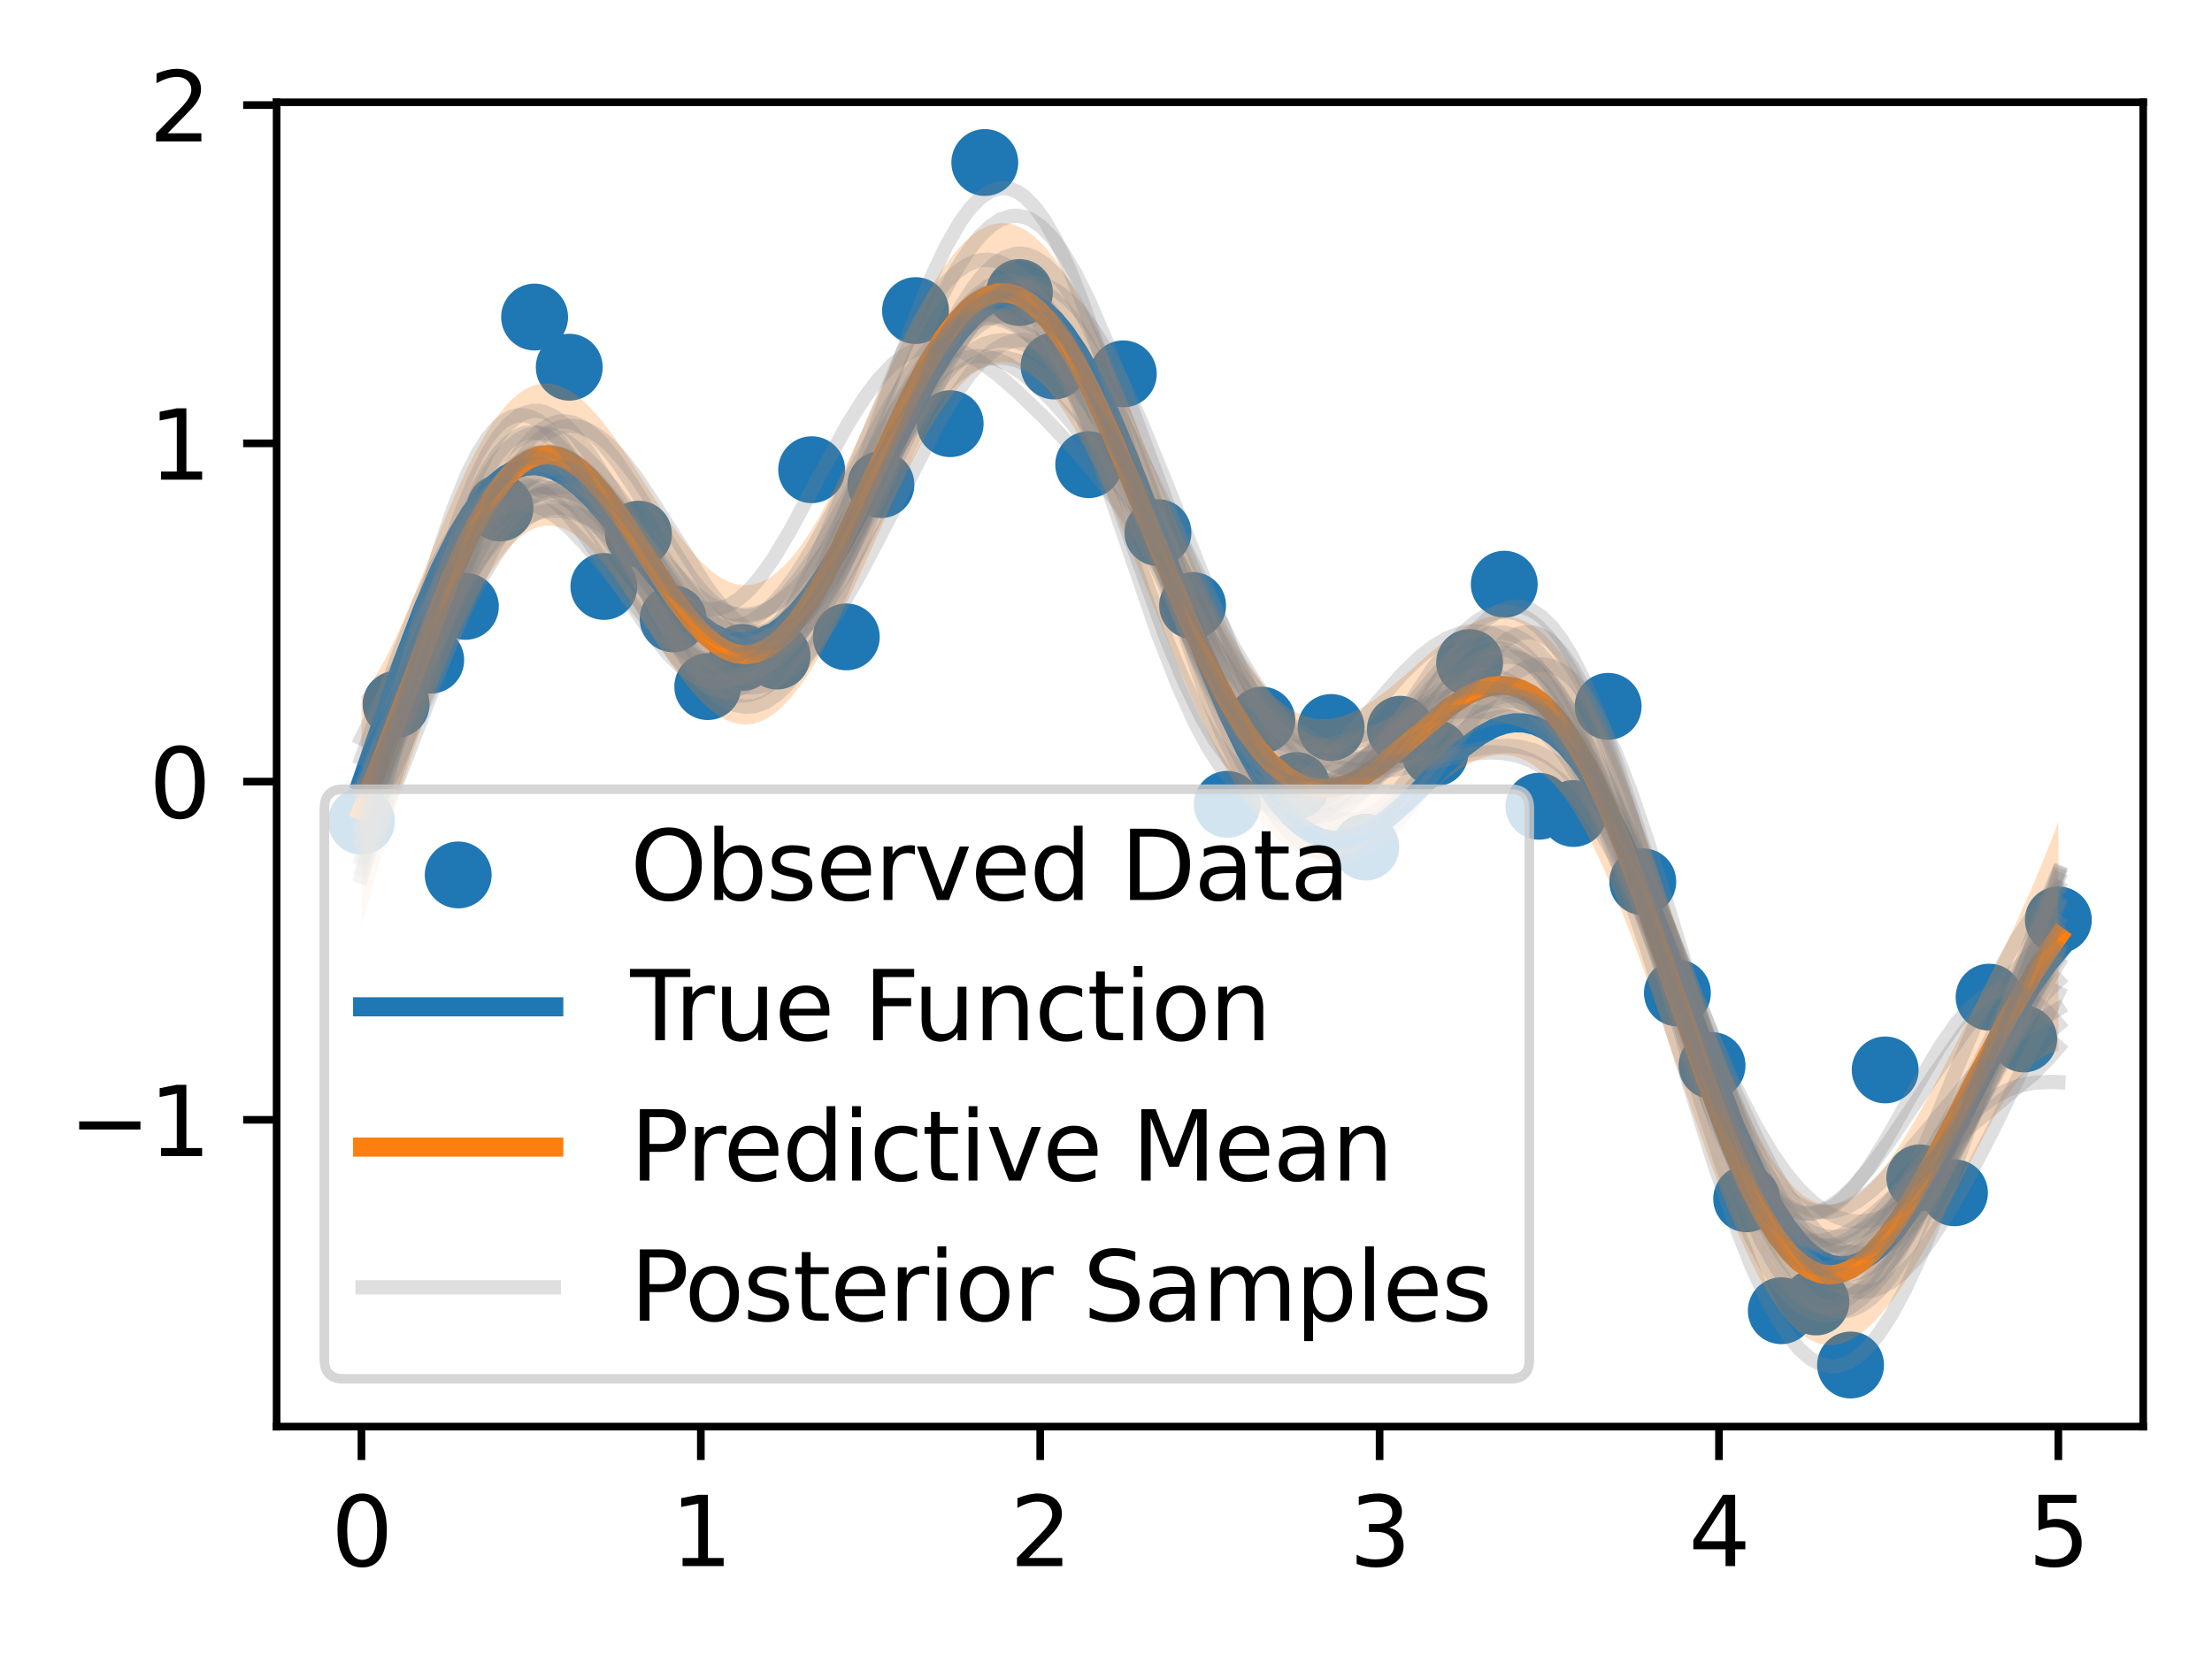 <?xml version="1.0" encoding="utf-8" standalone="no"?>
<!DOCTYPE svg PUBLIC "-//W3C//DTD SVG 1.1//EN"
  "http://www.w3.org/Graphics/SVG/1.1/DTD/svg11.dtd">
<svg xmlns:xlink="http://www.w3.org/1999/xlink" width="231.442pt" height="173.187pt" viewBox="0 0 231.442 173.187" xmlns="http://www.w3.org/2000/svg" version="1.1">
 <defs>
  <style type="text/css">*{stroke-linejoin: round; stroke-linecap: butt}</style>
 </defs>
 <g id="figure_1">
  <g id="patch_1">
   <path d="M 0 173.187 
L 231.442 173.187 
L 231.442 0 
L 0 0 
z
" style="fill: #ffffff"/>
  </g>
  <g id="axes_1">
   <g id="patch_2">
    <path d="M 28.942 149.309 
L 224.242 149.309 
L 224.242 10.709 
L 28.942 10.709 
z
" style="fill: #ffffff"/>
   </g>
   <g id="PathCollection_1">
    <defs>
     <path id="m54bb6a5bf5" d="M 0 3 
C 0.796 3 1.559 2.684 2.121 2.121 
C 2.684 1.559 3 0.796 3 0 
C 3 -0.796 2.684 -1.559 2.121 -2.121 
C 1.559 -2.684 0.796 -3 0 -3 
C -0.796 -3 -1.559 -2.684 -2.121 -2.121 
C -2.684 -1.559 -3 -0.796 -3 0 
C -3 0.796 -2.684 1.559 -2.121 2.121 
C -1.559 2.684 -0.796 3 0 3 
z
" style="stroke: #1f77b4"/>
    </defs>
    <g clip-path="url(#pc220526264)">
     <use xlink:href="#m54bb6a5bf5" x="37.819" y="85.947" style="fill: #1f77b4; stroke: #1f77b4"/>
     <use xlink:href="#m54bb6a5bf5" x="41.443" y="73.716" style="fill: #1f77b4; stroke: #1f77b4"/>
     <use xlink:href="#m54bb6a5bf5" x="45.066" y="69.089" style="fill: #1f77b4; stroke: #1f77b4"/>
     <use xlink:href="#m54bb6a5bf5" x="48.69" y="63.464" style="fill: #1f77b4; stroke: #1f77b4"/>
     <use xlink:href="#m54bb6a5bf5" x="52.313" y="53.166" style="fill: #1f77b4; stroke: #1f77b4"/>
     <use xlink:href="#m54bb6a5bf5" x="55.936" y="33.184" style="fill: #1f77b4; stroke: #1f77b4"/>
     <use xlink:href="#m54bb6a5bf5" x="59.56" y="38.432" style="fill: #1f77b4; stroke: #1f77b4"/>
     <use xlink:href="#m54bb6a5bf5" x="63.183" y="61.379" style="fill: #1f77b4; stroke: #1f77b4"/>
     <use xlink:href="#m54bb6a5bf5" x="66.806" y="55.905" style="fill: #1f77b4; stroke: #1f77b4"/>
     <use xlink:href="#m54bb6a5bf5" x="70.43" y="64.77" style="fill: #1f77b4; stroke: #1f77b4"/>
     <use xlink:href="#m54bb6a5bf5" x="74.053" y="71.859" style="fill: #1f77b4; stroke: #1f77b4"/>
     <use xlink:href="#m54bb6a5bf5" x="77.677" y="68.806" style="fill: #1f77b4; stroke: #1f77b4"/>
     <use xlink:href="#m54bb6a5bf5" x="81.3" y="68.662" style="fill: #1f77b4; stroke: #1f77b4"/>
     <use xlink:href="#m54bb6a5bf5" x="84.923" y="49.161" style="fill: #1f77b4; stroke: #1f77b4"/>
     <use xlink:href="#m54bb6a5bf5" x="88.547" y="66.656" style="fill: #1f77b4; stroke: #1f77b4"/>
     <use xlink:href="#m54bb6a5bf5" x="92.17" y="50.722" style="fill: #1f77b4; stroke: #1f77b4"/>
     <use xlink:href="#m54bb6a5bf5" x="95.793" y="32.507" style="fill: #1f77b4; stroke: #1f77b4"/>
     <use xlink:href="#m54bb6a5bf5" x="99.417" y="44.343" style="fill: #1f77b4; stroke: #1f77b4"/>
     <use xlink:href="#m54bb6a5bf5" x="103.04" y="17.009" style="fill: #1f77b4; stroke: #1f77b4"/>
     <use xlink:href="#m54bb6a5bf5" x="106.664" y="30.616" style="fill: #1f77b4; stroke: #1f77b4"/>
     <use xlink:href="#m54bb6a5bf5" x="110.287" y="38.303" style="fill: #1f77b4; stroke: #1f77b4"/>
     <use xlink:href="#m54bb6a5bf5" x="113.91" y="48.631" style="fill: #1f77b4; stroke: #1f77b4"/>
     <use xlink:href="#m54bb6a5bf5" x="117.534" y="39.127" style="fill: #1f77b4; stroke: #1f77b4"/>
     <use xlink:href="#m54bb6a5bf5" x="121.157" y="55.741" style="fill: #1f77b4; stroke: #1f77b4"/>
     <use xlink:href="#m54bb6a5bf5" x="124.78" y="63.374" style="fill: #1f77b4; stroke: #1f77b4"/>
     <use xlink:href="#m54bb6a5bf5" x="128.404" y="84.183" style="fill: #1f77b4; stroke: #1f77b4"/>
     <use xlink:href="#m54bb6a5bf5" x="132.027" y="75.369" style="fill: #1f77b4; stroke: #1f77b4"/>
     <use xlink:href="#m54bb6a5bf5" x="135.651" y="82.216" style="fill: #1f77b4; stroke: #1f77b4"/>
     <use xlink:href="#m54bb6a5bf5" x="139.274" y="76.138" style="fill: #1f77b4; stroke: #1f77b4"/>
     <use xlink:href="#m54bb6a5bf5" x="142.897" y="88.655" style="fill: #1f77b4; stroke: #1f77b4"/>
     <use xlink:href="#m54bb6a5bf5" x="146.521" y="76.326" style="fill: #1f77b4; stroke: #1f77b4"/>
     <use xlink:href="#m54bb6a5bf5" x="150.144" y="78.82" style="fill: #1f77b4; stroke: #1f77b4"/>
     <use xlink:href="#m54bb6a5bf5" x="153.768" y="69.344" style="fill: #1f77b4; stroke: #1f77b4"/>
     <use xlink:href="#m54bb6a5bf5" x="157.391" y="61.141" style="fill: #1f77b4; stroke: #1f77b4"/>
     <use xlink:href="#m54bb6a5bf5" x="161.014" y="84.384" style="fill: #1f77b4; stroke: #1f77b4"/>
     <use xlink:href="#m54bb6a5bf5" x="164.638" y="85.142" style="fill: #1f77b4; stroke: #1f77b4"/>
     <use xlink:href="#m54bb6a5bf5" x="168.261" y="73.926" style="fill: #1f77b4; stroke: #1f77b4"/>
     <use xlink:href="#m54bb6a5bf5" x="171.884" y="92.285" style="fill: #1f77b4; stroke: #1f77b4"/>
     <use xlink:href="#m54bb6a5bf5" x="175.508" y="103.923" style="fill: #1f77b4; stroke: #1f77b4"/>
     <use xlink:href="#m54bb6a5bf5" x="179.131" y="111.521" style="fill: #1f77b4; stroke: #1f77b4"/>
     <use xlink:href="#m54bb6a5bf5" x="182.755" y="125.467" style="fill: #1f77b4; stroke: #1f77b4"/>
     <use xlink:href="#m54bb6a5bf5" x="186.378" y="137.179" style="fill: #1f77b4; stroke: #1f77b4"/>
     <use xlink:href="#m54bb6a5bf5" x="190.001" y="136.263" style="fill: #1f77b4; stroke: #1f77b4"/>
     <use xlink:href="#m54bb6a5bf5" x="193.625" y="142.862" style="fill: #1f77b4; stroke: #1f77b4"/>
     <use xlink:href="#m54bb6a5bf5" x="197.248" y="111.977" style="fill: #1f77b4; stroke: #1f77b4"/>
     <use xlink:href="#m54bb6a5bf5" x="200.871" y="123.276" style="fill: #1f77b4; stroke: #1f77b4"/>
     <use xlink:href="#m54bb6a5bf5" x="204.495" y="124.836" style="fill: #1f77b4; stroke: #1f77b4"/>
     <use xlink:href="#m54bb6a5bf5" x="208.118" y="104.358" style="fill: #1f77b4; stroke: #1f77b4"/>
     <use xlink:href="#m54bb6a5bf5" x="211.742" y="108.738" style="fill: #1f77b4; stroke: #1f77b4"/>
     <use xlink:href="#m54bb6a5bf5" x="215.365" y="96.279" style="fill: #1f77b4; stroke: #1f77b4"/>
    </g>
   </g>
   <g id="PolyCollection_1">
    <path d="M 37.819 72.858 
L 37.819 96.824 
L 38.175 95.518 
L 38.531 94.223 
L 38.887 92.94 
L 39.243 91.671 
L 39.598 90.416 
L 39.954 89.177 
L 40.31 87.955 
L 40.666 86.75 
L 41.022 85.564 
L 41.377 84.398 
L 41.733 83.25 
L 42.089 82.122 
L 42.445 81.015 
L 42.801 79.927 
L 43.156 78.859 
L 43.512 77.811 
L 43.868 76.783 
L 44.224 75.774 
L 44.58 74.785 
L 44.936 73.815 
L 45.291 72.864 
L 45.647 71.931 
L 46.003 71.018 
L 46.359 70.125 
L 46.715 69.25 
L 47.07 68.396 
L 47.426 67.561 
L 47.782 66.747 
L 48.138 65.955 
L 48.494 65.184 
L 48.849 64.435 
L 49.205 63.709 
L 49.561 63.007 
L 49.917 62.33 
L 50.273 61.678 
L 50.628 61.052 
L 50.984 60.454 
L 51.34 59.883 
L 51.696 59.34 
L 52.052 58.827 
L 52.407 58.344 
L 52.763 57.891 
L 53.119 57.47 
L 53.475 57.081 
L 53.831 56.724 
L 54.186 56.4 
L 54.542 56.11 
L 54.898 55.853 
L 55.254 55.63 
L 55.61 55.442 
L 55.965 55.287 
L 56.321 55.167 
L 56.677 55.082 
L 57.033 55.03 
L 57.389 55.012 
L 57.744 55.028 
L 58.1 55.077 
L 58.456 55.159 
L 58.812 55.274 
L 59.168 55.419 
L 59.523 55.596 
L 59.879 55.803 
L 60.235 56.039 
L 60.591 56.303 
L 60.947 56.595 
L 61.302 56.913 
L 61.658 57.257 
L 62.014 57.624 
L 62.37 58.014 
L 62.726 58.425 
L 63.081 58.857 
L 63.437 59.307 
L 63.793 59.775 
L 64.149 60.259 
L 64.505 60.757 
L 64.86 61.268 
L 65.216 61.79 
L 65.572 62.322 
L 65.928 62.863 
L 66.284 63.411 
L 66.639 63.963 
L 66.995 64.519 
L 67.351 65.078 
L 67.707 65.636 
L 68.063 66.194 
L 68.418 66.749 
L 68.774 67.3 
L 69.13 67.845 
L 69.486 68.383 
L 69.842 68.912 
L 70.197 69.431 
L 70.553 69.938 
L 70.909 70.432 
L 71.265 70.912 
L 71.621 71.377 
L 71.977 71.824 
L 72.332 72.253 
L 72.688 72.663 
L 73.044 73.052 
L 73.4 73.419 
L 73.756 73.764 
L 74.111 74.085 
L 74.467 74.381 
L 74.823 74.652 
L 75.179 74.896 
L 75.535 75.113 
L 75.89 75.302 
L 76.246 75.462 
L 76.602 75.594 
L 76.958 75.695 
L 77.314 75.767 
L 77.669 75.808 
L 78.025 75.818 
L 78.381 75.797 
L 78.737 75.744 
L 79.093 75.661 
L 79.448 75.545 
L 79.804 75.399 
L 80.16 75.22 
L 80.516 75.011 
L 80.872 74.771 
L 81.227 74.5 
L 81.583 74.198 
L 81.939 73.867 
L 82.295 73.506 
L 82.651 73.116 
L 83.006 72.698 
L 83.362 72.252 
L 83.718 71.779 
L 84.074 71.28 
L 84.43 70.756 
L 84.785 70.207 
L 85.141 69.635 
L 85.497 69.04 
L 85.853 68.424 
L 86.209 67.787 
L 86.564 67.131 
L 86.92 66.457 
L 87.276 65.766 
L 87.632 65.06 
L 87.988 64.338 
L 88.343 63.604 
L 88.699 62.858 
L 89.055 62.101 
L 89.411 61.335 
L 89.767 60.561 
L 90.122 59.781 
L 90.478 58.996 
L 90.834 58.207 
L 91.19 57.415 
L 91.546 56.623 
L 91.901 55.831 
L 92.257 55.042 
L 92.613 54.255 
L 92.969 53.473 
L 93.325 52.698 
L 93.68 51.929 
L 94.036 51.17 
L 94.392 50.421 
L 94.748 49.683 
L 95.104 48.957 
L 95.459 48.246 
L 95.815 47.55 
L 96.171 46.87 
L 96.527 46.208 
L 96.883 45.564 
L 97.238 44.94 
L 97.594 44.337 
L 97.95 43.756 
L 98.306 43.197 
L 98.662 42.663 
L 99.017 42.153 
L 99.373 41.668 
L 99.729 41.21 
L 100.085 40.779 
L 100.441 40.376 
L 100.797 40.001 
L 101.152 39.655 
L 101.508 39.339 
L 101.864 39.054 
L 102.22 38.798 
L 102.576 38.574 
L 102.931 38.382 
L 103.287 38.221 
L 103.643 38.092 
L 103.999 37.996 
L 104.355 37.932 
L 104.71 37.9 
L 105.066 37.901 
L 105.422 37.935 
L 105.778 38.001 
L 106.134 38.1 
L 106.489 38.231 
L 106.845 38.394 
L 107.201 38.589 
L 107.557 38.816 
L 107.913 39.074 
L 108.268 39.363 
L 108.624 39.683 
L 108.98 40.032 
L 109.336 40.412 
L 109.692 40.82 
L 110.047 41.257 
L 110.403 41.721 
L 110.759 42.213 
L 111.115 42.731 
L 111.471 43.275 
L 111.826 43.844 
L 112.182 44.437 
L 112.538 45.054 
L 112.894 45.693 
L 113.25 46.354 
L 113.605 47.035 
L 113.961 47.737 
L 114.317 48.457 
L 114.673 49.195 
L 115.029 49.95 
L 115.384 50.721 
L 115.74 51.507 
L 116.096 52.307 
L 116.452 53.12 
L 116.808 53.944 
L 117.163 54.779 
L 117.519 55.624 
L 117.875 56.477 
L 118.231 57.338 
L 118.587 58.205 
L 118.942 59.077 
L 119.298 59.954 
L 119.654 60.833 
L 120.01 61.715 
L 120.366 62.598 
L 120.721 63.48 
L 121.077 64.362 
L 121.433 65.241 
L 121.789 66.117 
L 122.145 66.989 
L 122.5 67.855 
L 122.856 68.715 
L 123.212 69.569 
L 123.568 70.413 
L 123.924 71.249 
L 124.279 72.075 
L 124.635 72.889 
L 124.991 73.692 
L 125.347 74.483 
L 125.703 75.259 
L 126.058 76.022 
L 126.414 76.769 
L 126.77 77.501 
L 127.126 78.216 
L 127.482 78.914 
L 127.837 79.594 
L 128.193 80.255 
L 128.549 80.897 
L 128.905 81.52 
L 129.261 82.123 
L 129.617 82.705 
L 129.972 83.265 
L 130.328 83.805 
L 130.684 84.322 
L 131.04 84.817 
L 131.396 85.289 
L 131.751 85.738 
L 132.107 86.165 
L 132.463 86.567 
L 132.819 86.947 
L 133.175 87.302 
L 133.53 87.634 
L 133.886 87.942 
L 134.242 88.226 
L 134.598 88.486 
L 134.954 88.723 
L 135.309 88.935 
L 135.665 89.124 
L 136.021 89.29 
L 136.377 89.432 
L 136.733 89.551 
L 137.088 89.647 
L 137.444 89.721 
L 137.8 89.773 
L 138.156 89.803 
L 138.512 89.811 
L 138.867 89.799 
L 139.223 89.766 
L 139.579 89.713 
L 139.935 89.64 
L 140.291 89.549 
L 140.646 89.439 
L 141.002 89.312 
L 141.358 89.167 
L 141.714 89.006 
L 142.07 88.829 
L 142.425 88.638 
L 142.781 88.432 
L 143.137 88.213 
L 143.493 87.981 
L 143.849 87.737 
L 144.204 87.482 
L 144.56 87.217 
L 144.916 86.943 
L 145.272 86.661 
L 145.628 86.371 
L 145.983 86.075 
L 146.339 85.773 
L 146.695 85.466 
L 147.051 85.156 
L 147.407 84.843 
L 147.762 84.529 
L 148.118 84.213 
L 148.474 83.899 
L 148.83 83.585 
L 149.186 83.274 
L 149.541 82.966 
L 149.897 82.663 
L 150.253 82.365 
L 150.609 82.073 
L 150.965 81.789 
L 151.32 81.513 
L 151.676 81.246 
L 152.032 80.99 
L 152.388 80.745 
L 152.744 80.512 
L 153.099 80.292 
L 153.455 80.087 
L 153.811 79.897 
L 154.167 79.722 
L 154.523 79.565 
L 154.878 79.425 
L 155.234 79.304 
L 155.59 79.202 
L 155.946 79.12 
L 156.302 79.059 
L 156.657 79.019 
L 157.013 79.002 
L 157.369 79.007 
L 157.725 79.036 
L 158.081 79.09 
L 158.437 79.168 
L 158.792 79.271 
L 159.148 79.399 
L 159.504 79.554 
L 159.86 79.736 
L 160.216 79.944 
L 160.571 80.179 
L 160.927 80.442 
L 161.283 80.733 
L 161.639 81.051 
L 161.995 81.397 
L 162.35 81.772 
L 162.706 82.174 
L 163.062 82.605 
L 163.418 83.063 
L 163.774 83.549 
L 164.129 84.063 
L 164.485 84.605 
L 164.841 85.174 
L 165.197 85.77 
L 165.553 86.392 
L 165.908 87.041 
L 166.264 87.715 
L 166.62 88.414 
L 166.976 89.139 
L 167.332 89.887 
L 167.687 90.659 
L 168.043 91.453 
L 168.399 92.27 
L 168.755 93.107 
L 169.111 93.965 
L 169.466 94.843 
L 169.822 95.74 
L 170.178 96.654 
L 170.534 97.585 
L 170.89 98.531 
L 171.245 99.493 
L 171.601 100.468 
L 171.957 101.456 
L 172.313 102.455 
L 172.669 103.464 
L 173.024 104.482 
L 173.38 105.509 
L 173.736 106.542 
L 174.092 107.58 
L 174.448 108.623 
L 174.803 109.668 
L 175.159 110.715 
L 175.515 111.763 
L 175.871 112.809 
L 176.227 113.853 
L 176.582 114.894 
L 176.938 115.929 
L 177.294 116.958 
L 177.65 117.98 
L 178.006 118.993 
L 178.361 119.996 
L 178.717 120.987 
L 179.073 121.966 
L 179.429 122.93 
L 179.785 123.88 
L 180.14 124.813 
L 180.496 125.729 
L 180.852 126.626 
L 181.208 127.503 
L 181.564 128.359 
L 181.919 129.193 
L 182.275 130.004 
L 182.631 130.791 
L 182.987 131.553 
L 183.343 132.289 
L 183.698 132.999 
L 184.054 133.681 
L 184.41 134.334 
L 184.766 134.959 
L 185.122 135.554 
L 185.478 136.119 
L 185.833 136.652 
L 186.189 137.155 
L 186.545 137.626 
L 186.901 138.064 
L 187.257 138.471 
L 187.612 138.844 
L 187.968 139.185 
L 188.324 139.492 
L 188.68 139.766 
L 189.036 140.007 
L 189.391 140.215 
L 189.747 140.39 
L 190.103 140.532 
L 190.459 140.641 
L 190.815 140.718 
L 191.17 140.762 
L 191.526 140.775 
L 191.882 140.756 
L 192.238 140.706 
L 192.594 140.625 
L 192.949 140.514 
L 193.305 140.374 
L 193.661 140.204 
L 194.017 140.006 
L 194.373 139.781 
L 194.728 139.528 
L 195.084 139.249 
L 195.44 138.944 
L 195.796 138.614 
L 196.152 138.26 
L 196.507 137.882 
L 196.863 137.481 
L 197.219 137.058 
L 197.575 136.614 
L 197.931 136.149 
L 198.286 135.664 
L 198.642 135.161 
L 198.998 134.639 
L 199.354 134.1 
L 199.71 133.544 
L 200.065 132.972 
L 200.421 132.386 
L 200.777 131.785 
L 201.133 131.171 
L 201.489 130.545 
L 201.844 129.906 
L 202.2 129.258 
L 202.556 128.599 
L 202.912 127.932 
L 203.268 127.257 
L 203.623 126.576 
L 203.979 125.888 
L 204.335 125.196 
L 204.691 124.501 
L 205.047 123.804 
L 205.402 123.105 
L 205.758 122.408 
L 206.114 121.712 
L 206.47 121.02 
L 206.826 120.333 
L 207.181 119.652 
L 207.537 118.981 
L 207.893 118.319 
L 208.249 117.67 
L 208.605 117.035 
L 208.96 116.417 
L 209.316 115.817 
L 209.672 115.237 
L 210.028 114.679 
L 210.384 114.146 
L 210.739 113.639 
L 211.095 113.159 
L 211.451 112.71 
L 211.807 112.291 
L 212.163 111.905 
L 212.518 111.552 
L 212.874 111.234 
L 213.23 110.95 
L 213.586 110.702 
L 213.942 110.49 
L 214.298 110.314 
L 214.653 110.174 
L 215.009 110.07 
L 215.365 110.001 
L 215.365 86.035 
L 215.365 86.035 
L 215.009 86.963 
L 214.653 87.878 
L 214.298 88.779 
L 213.942 89.667 
L 213.586 90.541 
L 213.23 91.4 
L 212.874 92.246 
L 212.518 93.077 
L 212.163 93.895 
L 211.807 94.699 
L 211.451 95.49 
L 211.095 96.269 
L 210.739 97.037 
L 210.384 97.793 
L 210.028 98.54 
L 209.672 99.279 
L 209.316 100.009 
L 208.96 100.733 
L 208.605 101.451 
L 208.249 102.165 
L 207.893 102.875 
L 207.537 103.581 
L 207.181 104.285 
L 206.826 104.988 
L 206.47 105.688 
L 206.114 106.387 
L 205.758 107.085 
L 205.402 107.782 
L 205.047 108.478 
L 204.691 109.171 
L 204.335 109.863 
L 203.979 110.553 
L 203.623 111.239 
L 203.268 111.922 
L 202.912 112.601 
L 202.556 113.274 
L 202.2 113.942 
L 201.844 114.602 
L 201.489 115.255 
L 201.133 115.898 
L 200.777 116.532 
L 200.421 117.155 
L 200.065 117.765 
L 199.71 118.362 
L 199.354 118.945 
L 198.998 119.513 
L 198.642 120.064 
L 198.286 120.597 
L 197.931 121.112 
L 197.575 121.606 
L 197.219 122.08 
L 196.863 122.532 
L 196.507 122.961 
L 196.152 123.366 
L 195.796 123.746 
L 195.44 124.101 
L 195.084 124.429 
L 194.728 124.73 
L 194.373 125.002 
L 194.017 125.246 
L 193.661 125.46 
L 193.305 125.644 
L 192.949 125.798 
L 192.594 125.92 
L 192.238 126.01 
L 191.882 126.069 
L 191.526 126.095 
L 191.17 126.088 
L 190.815 126.048 
L 190.459 125.975 
L 190.103 125.868 
L 189.747 125.728 
L 189.391 125.555 
L 189.036 125.347 
L 188.68 125.106 
L 188.324 124.832 
L 187.968 124.524 
L 187.612 124.183 
L 187.257 123.81 
L 186.901 123.403 
L 186.545 122.964 
L 186.189 122.494 
L 185.833 121.991 
L 185.478 121.458 
L 185.122 120.895 
L 184.766 120.301 
L 184.41 119.678 
L 184.054 119.026 
L 183.698 118.347 
L 183.343 117.64 
L 182.987 116.907 
L 182.631 116.148 
L 182.275 115.364 
L 181.919 114.557 
L 181.564 113.727 
L 181.208 112.875 
L 180.852 112.002 
L 180.496 111.109 
L 180.14 110.198 
L 179.785 109.269 
L 179.429 108.323 
L 179.073 107.363 
L 178.717 106.388 
L 178.361 105.401 
L 178.006 104.401 
L 177.65 103.392 
L 177.294 102.373 
L 176.938 101.347 
L 176.582 100.314 
L 176.227 99.276 
L 175.871 98.235 
L 175.515 97.19 
L 175.159 96.145 
L 174.803 95.099 
L 174.448 94.055 
L 174.092 93.013 
L 173.736 91.976 
L 173.38 90.944 
L 173.024 89.918 
L 172.669 88.9 
L 172.313 87.891 
L 171.957 86.892 
L 171.601 85.904 
L 171.245 84.929 
L 170.89 83.968 
L 170.534 83.021 
L 170.178 82.09 
L 169.822 81.176 
L 169.466 80.279 
L 169.111 79.402 
L 168.755 78.544 
L 168.399 77.706 
L 168.043 76.889 
L 167.687 76.095 
L 167.332 75.324 
L 166.976 74.576 
L 166.62 73.852 
L 166.264 73.153 
L 165.908 72.479 
L 165.553 71.831 
L 165.197 71.209 
L 164.841 70.614 
L 164.485 70.046 
L 164.129 69.505 
L 163.774 68.991 
L 163.418 68.506 
L 163.062 68.048 
L 162.706 67.618 
L 162.35 67.216 
L 161.995 66.843 
L 161.639 66.497 
L 161.283 66.18 
L 160.927 65.89 
L 160.571 65.628 
L 160.216 65.393 
L 159.86 65.185 
L 159.504 65.004 
L 159.148 64.85 
L 158.792 64.722 
L 158.437 64.619 
L 158.081 64.541 
L 157.725 64.488 
L 157.369 64.46 
L 157.013 64.454 
L 156.657 64.472 
L 156.302 64.512 
L 155.946 64.573 
L 155.59 64.655 
L 155.234 64.757 
L 154.878 64.878 
L 154.523 65.018 
L 154.167 65.176 
L 153.811 65.35 
L 153.455 65.541 
L 153.099 65.746 
L 152.744 65.965 
L 152.388 66.198 
L 152.032 66.443 
L 151.676 66.699 
L 151.32 66.966 
L 150.965 67.242 
L 150.609 67.526 
L 150.253 67.818 
L 149.897 68.116 
L 149.541 68.42 
L 149.186 68.728 
L 148.83 69.039 
L 148.474 69.352 
L 148.118 69.667 
L 147.762 69.983 
L 147.407 70.297 
L 147.051 70.61 
L 146.695 70.92 
L 146.339 71.227 
L 145.983 71.529 
L 145.628 71.826 
L 145.272 72.116 
L 144.916 72.398 
L 144.56 72.672 
L 144.204 72.937 
L 143.849 73.192 
L 143.493 73.436 
L 143.137 73.668 
L 142.781 73.888 
L 142.425 74.093 
L 142.07 74.285 
L 141.714 74.462 
L 141.358 74.623 
L 141.002 74.768 
L 140.646 74.895 
L 140.291 75.005 
L 139.935 75.097 
L 139.579 75.169 
L 139.223 75.222 
L 138.867 75.255 
L 138.512 75.268 
L 138.156 75.259 
L 137.8 75.229 
L 137.444 75.178 
L 137.088 75.104 
L 136.733 75.008 
L 136.377 74.888 
L 136.021 74.746 
L 135.665 74.581 
L 135.309 74.392 
L 134.954 74.179 
L 134.598 73.943 
L 134.242 73.683 
L 133.886 73.399 
L 133.53 73.091 
L 133.175 72.759 
L 132.819 72.403 
L 132.463 72.024 
L 132.107 71.621 
L 131.751 71.195 
L 131.396 70.746 
L 131.04 70.273 
L 130.684 69.778 
L 130.328 69.261 
L 129.972 68.722 
L 129.617 68.161 
L 129.261 67.579 
L 128.905 66.977 
L 128.549 66.354 
L 128.193 65.712 
L 127.837 65.05 
L 127.482 64.37 
L 127.126 63.672 
L 126.77 62.957 
L 126.414 62.226 
L 126.058 61.478 
L 125.703 60.716 
L 125.347 59.939 
L 124.991 59.149 
L 124.635 58.346 
L 124.279 57.531 
L 123.924 56.706 
L 123.568 55.87 
L 123.212 55.025 
L 122.856 54.172 
L 122.5 53.312 
L 122.145 52.445 
L 121.789 51.573 
L 121.433 50.697 
L 121.077 49.818 
L 120.721 48.937 
L 120.366 48.054 
L 120.01 47.171 
L 119.654 46.29 
L 119.298 45.41 
L 118.942 44.533 
L 118.587 43.661 
L 118.231 42.794 
L 117.875 41.933 
L 117.519 41.08 
L 117.163 40.236 
L 116.808 39.4 
L 116.452 38.576 
L 116.096 37.764 
L 115.74 36.964 
L 115.384 36.178 
L 115.029 35.407 
L 114.673 34.652 
L 114.317 33.913 
L 113.961 33.193 
L 113.605 32.492 
L 113.25 31.81 
L 112.894 31.149 
L 112.538 30.51 
L 112.182 29.894 
L 111.826 29.3 
L 111.471 28.731 
L 111.115 28.187 
L 110.759 27.669 
L 110.403 27.177 
L 110.047 26.712 
L 109.692 26.275 
L 109.336 25.867 
L 108.98 25.488 
L 108.624 25.138 
L 108.268 24.818 
L 107.913 24.529 
L 107.557 24.271 
L 107.201 24.044 
L 106.845 23.848 
L 106.489 23.685 
L 106.134 23.554 
L 105.778 23.455 
L 105.422 23.389 
L 105.066 23.355 
L 104.71 23.354 
L 104.355 23.385 
L 103.999 23.449 
L 103.643 23.546 
L 103.287 23.675 
L 102.931 23.835 
L 102.576 24.028 
L 102.22 24.252 
L 101.864 24.507 
L 101.508 24.793 
L 101.152 25.109 
L 100.797 25.454 
L 100.441 25.829 
L 100.085 26.232 
L 99.729 26.664 
L 99.373 27.122 
L 99.017 27.606 
L 98.662 28.116 
L 98.306 28.651 
L 97.95 29.209 
L 97.594 29.79 
L 97.238 30.393 
L 96.883 31.017 
L 96.527 31.66 
L 96.171 32.322 
L 95.815 33.002 
L 95.459 33.698 
L 95.104 34.409 
L 94.748 35.134 
L 94.392 35.872 
L 94.036 36.62 
L 93.68 37.379 
L 93.325 38.147 
L 92.969 38.922 
L 92.613 39.703 
L 92.257 40.489 
L 91.901 41.278 
L 91.546 42.069 
L 91.19 42.861 
L 90.834 43.651 
L 90.478 44.44 
L 90.122 45.224 
L 89.767 46.004 
L 89.411 46.777 
L 89.055 47.542 
L 88.699 48.298 
L 88.343 49.044 
L 87.988 49.778 
L 87.632 50.498 
L 87.276 51.205 
L 86.92 51.895 
L 86.564 52.569 
L 86.209 53.224 
L 85.853 53.861 
L 85.497 54.477 
L 85.141 55.071 
L 84.785 55.643 
L 84.43 56.192 
L 84.074 56.716 
L 83.718 57.215 
L 83.362 57.688 
L 83.006 58.134 
L 82.651 58.552 
L 82.295 58.942 
L 81.939 59.303 
L 81.583 59.634 
L 81.227 59.936 
L 80.872 60.207 
L 80.516 60.447 
L 80.16 60.656 
L 79.804 60.833 
L 79.448 60.979 
L 79.093 61.094 
L 78.737 61.176 
L 78.381 61.227 
L 78.025 61.247 
L 77.669 61.235 
L 77.314 61.192 
L 76.958 61.118 
L 76.602 61.014 
L 76.246 60.88 
L 75.89 60.717 
L 75.535 60.525 
L 75.179 60.304 
L 74.823 60.056 
L 74.467 59.782 
L 74.111 59.482 
L 73.756 59.157 
L 73.4 58.808 
L 73.044 58.436 
L 72.688 58.043 
L 72.332 57.629 
L 71.977 57.196 
L 71.621 56.745 
L 71.265 56.277 
L 70.909 55.793 
L 70.553 55.295 
L 70.197 54.784 
L 69.842 54.263 
L 69.486 53.731 
L 69.13 53.191 
L 68.774 52.644 
L 68.418 52.091 
L 68.063 51.535 
L 67.707 50.976 
L 67.351 50.417 
L 66.995 49.858 
L 66.639 49.302 
L 66.284 48.749 
L 65.928 48.202 
L 65.572 47.662 
L 65.216 47.13 
L 64.86 46.608 
L 64.505 46.097 
L 64.149 45.598 
L 63.793 45.114 
L 63.437 44.645 
L 63.081 44.193 
L 62.726 43.759 
L 62.37 43.344 
L 62.014 42.949 
L 61.658 42.576 
L 61.302 42.226 
L 60.947 41.9 
L 60.591 41.598 
L 60.235 41.323 
L 59.879 41.073 
L 59.523 40.852 
L 59.168 40.659 
L 58.812 40.495 
L 58.456 40.361 
L 58.1 40.257 
L 57.744 40.185 
L 57.389 40.145 
L 57.033 40.136 
L 56.677 40.161 
L 56.321 40.219 
L 55.965 40.31 
L 55.61 40.434 
L 55.254 40.593 
L 54.898 40.786 
L 54.542 41.013 
L 54.186 41.274 
L 53.831 41.57 
L 53.475 41.899 
L 53.119 42.263 
L 52.763 42.66 
L 52.407 43.091 
L 52.052 43.554 
L 51.696 44.05 
L 51.34 44.578 
L 50.984 45.137 
L 50.628 45.727 
L 50.273 46.347 
L 49.917 46.995 
L 49.561 47.671 
L 49.205 48.374 
L 48.849 49.102 
L 48.494 49.854 
L 48.138 50.629 
L 47.782 51.424 
L 47.426 52.239 
L 47.07 53.071 
L 46.715 53.919 
L 46.359 54.78 
L 46.003 55.652 
L 45.647 56.532 
L 45.291 57.419 
L 44.936 58.31 
L 44.58 59.201 
L 44.224 60.091 
L 43.868 60.976 
L 43.512 61.853 
L 43.156 62.721 
L 42.801 63.575 
L 42.445 64.413 
L 42.089 65.232 
L 41.733 66.031 
L 41.377 66.806 
L 41.022 67.555 
L 40.666 68.276 
L 40.31 68.967 
L 39.954 69.627 
L 39.598 70.254 
L 39.243 70.847 
L 38.887 71.405 
L 38.531 71.927 
L 38.175 72.411 
L 37.819 72.858 
z
" clip-path="url(#pc220526264)" style="fill: #ff7f0e; fill-opacity: 0.25"/>
   </g>
   <g id="matplotlib.axis_1">
    <g id="xtick_1">
     <g id="line2d_1">
      <defs>
       <path id="mab65028859" d="M 0 0 
L 0 3.5 
" style="stroke: #000000; stroke-width: 0.8"/>
      </defs>
      <g>
       <use xlink:href="#mab65028859" x="37.819" y="149.309" style="stroke: #000000; stroke-width: 0.8"/>
      </g>
     </g>
     <g id="text_1">
      <!-- 0 -->
      <g transform="translate(34.638 163.907) scale(0.1 -0.1)">
       <defs>
        <path id="DejaVuSans-30" d="M 2034 4250 
Q 1547 4250 1301 3770 
Q 1056 3291 1056 2328 
Q 1056 1369 1301 889 
Q 1547 409 2034 409 
Q 2525 409 2770 889 
Q 3016 1369 3016 2328 
Q 3016 3291 2770 3770 
Q 2525 4250 2034 4250 
z
M 2034 4750 
Q 2819 4750 3233 4129 
Q 3647 3509 3647 2328 
Q 3647 1150 3233 529 
Q 2819 -91 2034 -91 
Q 1250 -91 836 529 
Q 422 1150 422 2328 
Q 422 3509 836 4129 
Q 1250 4750 2034 4750 
z
" transform="scale(0.016)"/>
       </defs>
       <use xlink:href="#DejaVuSans-30"/>
      </g>
     </g>
    </g>
    <g id="xtick_2">
     <g id="line2d_2">
      <g>
       <use xlink:href="#mab65028859" x="73.329" y="149.309" style="stroke: #000000; stroke-width: 0.8"/>
      </g>
     </g>
     <g id="text_2">
      <!-- 1 -->
      <g transform="translate(70.147 163.907) scale(0.1 -0.1)">
       <defs>
        <path id="DejaVuSans-31" d="M 794 531 
L 1825 531 
L 1825 4091 
L 703 3866 
L 703 4441 
L 1819 4666 
L 2450 4666 
L 2450 531 
L 3481 531 
L 3481 0 
L 794 0 
L 794 531 
z
" transform="scale(0.016)"/>
       </defs>
       <use xlink:href="#DejaVuSans-31"/>
      </g>
     </g>
    </g>
    <g id="xtick_3">
     <g id="line2d_3">
      <g>
       <use xlink:href="#mab65028859" x="108.838" y="149.309" style="stroke: #000000; stroke-width: 0.8"/>
      </g>
     </g>
     <g id="text_3">
      <!-- 2 -->
      <g transform="translate(105.656 163.907) scale(0.1 -0.1)">
       <defs>
        <path id="DejaVuSans-32" d="M 1228 531 
L 3431 531 
L 3431 0 
L 469 0 
L 469 531 
Q 828 903 1448 1529 
Q 2069 2156 2228 2338 
Q 2531 2678 2651 2914 
Q 2772 3150 2772 3378 
Q 2772 3750 2511 3984 
Q 2250 4219 1831 4219 
Q 1534 4219 1204 4116 
Q 875 4013 500 3803 
L 500 4441 
Q 881 4594 1212 4672 
Q 1544 4750 1819 4750 
Q 2544 4750 2975 4387 
Q 3406 4025 3406 3419 
Q 3406 3131 3298 2873 
Q 3191 2616 2906 2266 
Q 2828 2175 2409 1742 
Q 1991 1309 1228 531 
z
" transform="scale(0.016)"/>
       </defs>
       <use xlink:href="#DejaVuSans-32"/>
      </g>
     </g>
    </g>
    <g id="xtick_4">
     <g id="line2d_4">
      <g>
       <use xlink:href="#mab65028859" x="144.347" y="149.309" style="stroke: #000000; stroke-width: 0.8"/>
      </g>
     </g>
     <g id="text_4">
      <!-- 3 -->
      <g transform="translate(141.165 163.907) scale(0.1 -0.1)">
       <defs>
        <path id="DejaVuSans-33" d="M 2597 2516 
Q 3050 2419 3304 2112 
Q 3559 1806 3559 1356 
Q 3559 666 3084 287 
Q 2609 -91 1734 -91 
Q 1441 -91 1130 -33 
Q 819 25 488 141 
L 488 750 
Q 750 597 1062 519 
Q 1375 441 1716 441 
Q 2309 441 2620 675 
Q 2931 909 2931 1356 
Q 2931 1769 2642 2001 
Q 2353 2234 1838 2234 
L 1294 2234 
L 1294 2753 
L 1863 2753 
Q 2328 2753 2575 2939 
Q 2822 3125 2822 3475 
Q 2822 3834 2567 4026 
Q 2313 4219 1838 4219 
Q 1578 4219 1281 4162 
Q 984 4106 628 3988 
L 628 4550 
Q 988 4650 1302 4700 
Q 1616 4750 1894 4750 
Q 2613 4750 3031 4423 
Q 3450 4097 3450 3541 
Q 3450 3153 3228 2886 
Q 3006 2619 2597 2516 
z
" transform="scale(0.016)"/>
       </defs>
       <use xlink:href="#DejaVuSans-33"/>
      </g>
     </g>
    </g>
    <g id="xtick_5">
     <g id="line2d_5">
      <g>
       <use xlink:href="#mab65028859" x="179.856" y="149.309" style="stroke: #000000; stroke-width: 0.8"/>
      </g>
     </g>
     <g id="text_5">
      <!-- 4 -->
      <g transform="translate(176.675 163.907) scale(0.1 -0.1)">
       <defs>
        <path id="DejaVuSans-34" d="M 2419 4116 
L 825 1625 
L 2419 1625 
L 2419 4116 
z
M 2253 4666 
L 3047 4666 
L 3047 1625 
L 3713 1625 
L 3713 1100 
L 3047 1100 
L 3047 0 
L 2419 0 
L 2419 1100 
L 313 1100 
L 313 1709 
L 2253 4666 
z
" transform="scale(0.016)"/>
       </defs>
       <use xlink:href="#DejaVuSans-34"/>
      </g>
     </g>
    </g>
    <g id="xtick_6">
     <g id="line2d_6">
      <g>
       <use xlink:href="#mab65028859" x="215.365" y="149.309" style="stroke: #000000; stroke-width: 0.8"/>
      </g>
     </g>
     <g id="text_6">
      <!-- 5 -->
      <g transform="translate(212.184 163.907) scale(0.1 -0.1)">
       <defs>
        <path id="DejaVuSans-35" d="M 691 4666 
L 3169 4666 
L 3169 4134 
L 1269 4134 
L 1269 2991 
Q 1406 3038 1543 3061 
Q 1681 3084 1819 3084 
Q 2600 3084 3056 2656 
Q 3513 2228 3513 1497 
Q 3513 744 3044 326 
Q 2575 -91 1722 -91 
Q 1428 -91 1123 -41 
Q 819 9 494 109 
L 494 744 
Q 775 591 1075 516 
Q 1375 441 1709 441 
Q 2250 441 2565 725 
Q 2881 1009 2881 1497 
Q 2881 1984 2565 2268 
Q 2250 2553 1709 2553 
Q 1456 2553 1204 2497 
Q 953 2441 691 2322 
L 691 4666 
z
" transform="scale(0.016)"/>
       </defs>
       <use xlink:href="#DejaVuSans-35"/>
      </g>
     </g>
    </g>
   </g>
   <g id="matplotlib.axis_2">
    <g id="ytick_1">
     <g id="line2d_7">
      <defs>
       <path id="m9196fe81b9" d="M 0 0 
L -3.5 0 
" style="stroke: #000000; stroke-width: 0.8"/>
      </defs>
      <g>
       <use xlink:href="#m9196fe81b9" x="28.942" y="117.2" style="stroke: #000000; stroke-width: 0.8"/>
      </g>
     </g>
     <g id="text_7">
      <!-- −1 -->
      <g transform="translate(7.2 120.999) scale(0.1 -0.1)">
       <defs>
        <path id="DejaVuSans-2212" d="M 678 2272 
L 4684 2272 
L 4684 1741 
L 678 1741 
L 678 2272 
z
" transform="scale(0.016)"/>
       </defs>
       <use xlink:href="#DejaVuSans-2212"/>
       <use xlink:href="#DejaVuSans-31" x="83.789"/>
      </g>
     </g>
    </g>
    <g id="ytick_2">
     <g id="line2d_8">
      <g>
       <use xlink:href="#m9196fe81b9" x="28.942" y="81.8" style="stroke: #000000; stroke-width: 0.8"/>
      </g>
     </g>
     <g id="text_8">
      <!-- 0 -->
      <g transform="translate(15.58 85.599) scale(0.1 -0.1)">
       <use xlink:href="#DejaVuSans-30"/>
      </g>
     </g>
    </g>
    <g id="ytick_3">
     <g id="line2d_9">
      <g>
       <use xlink:href="#m9196fe81b9" x="28.942" y="46.399" style="stroke: #000000; stroke-width: 0.8"/>
      </g>
     </g>
     <g id="text_9">
      <!-- 1 -->
      <g transform="translate(15.58 50.199) scale(0.1 -0.1)">
       <use xlink:href="#DejaVuSans-31"/>
      </g>
     </g>
    </g>
    <g id="ytick_4">
     <g id="line2d_10">
      <g>
       <use xlink:href="#m9196fe81b9" x="28.942" y="10.999" style="stroke: #000000; stroke-width: 0.8"/>
      </g>
     </g>
     <g id="text_10">
      <!-- 2 -->
      <g transform="translate(15.58 14.798) scale(0.1 -0.1)">
       <use xlink:href="#DejaVuSans-32"/>
      </g>
     </g>
    </g>
   </g>
   <g id="line2d_11">
    <path d="M 37.819 81.8 
L 42.089 69.365 
L 44.224 63.759 
L 46.003 59.611 
L 47.782 56.048 
L 49.205 53.672 
L 50.628 51.75 
L 51.696 50.616 
L 52.763 49.75 
L 53.831 49.15 
L 54.898 48.814 
L 55.965 48.732 
L 57.033 48.893 
L 58.1 49.283 
L 59.168 49.883 
L 60.591 50.975 
L 62.014 52.348 
L 63.793 54.365 
L 66.995 58.434 
L 69.842 61.977 
L 71.621 63.902 
L 73.044 65.183 
L 74.467 66.179 
L 75.535 66.711 
L 76.602 67.042 
L 77.669 67.162 
L 78.737 67.06 
L 79.804 66.734 
L 80.872 66.182 
L 81.939 65.406 
L 83.362 64.037 
L 84.785 62.307 
L 86.209 60.252 
L 87.988 57.295 
L 90.478 52.627 
L 97.238 39.527 
L 99.017 36.663 
L 100.441 34.721 
L 101.864 33.153 
L 102.931 32.249 
L 103.999 31.598 
L 105.066 31.213 
L 106.134 31.105 
L 107.201 31.279 
L 108.268 31.737 
L 109.336 32.48 
L 110.403 33.503 
L 111.471 34.796 
L 112.894 36.92 
L 114.317 39.467 
L 116.096 43.172 
L 118.231 48.236 
L 121.077 55.667 
L 126.414 69.801 
L 128.549 74.852 
L 130.328 78.565 
L 132.107 81.73 
L 133.53 83.819 
L 134.954 85.489 
L 136.021 86.459 
L 137.088 87.186 
L 138.156 87.673 
L 139.223 87.926 
L 140.291 87.955 
L 141.358 87.774 
L 142.425 87.399 
L 143.849 86.633 
L 145.272 85.611 
L 147.051 84.065 
L 150.609 80.577 
L 153.099 78.295 
L 154.878 76.98 
L 156.302 76.21 
L 157.369 75.831 
L 158.437 75.646 
L 159.504 75.671 
L 160.571 75.919 
L 161.639 76.401 
L 162.706 77.122 
L 163.774 78.087 
L 165.197 79.751 
L 166.62 81.834 
L 168.043 84.313 
L 169.822 87.917 
L 171.957 92.864 
L 174.448 99.249 
L 181.564 117.915 
L 183.698 122.669 
L 185.478 126.042 
L 186.901 128.283 
L 188.324 130.073 
L 189.391 131.101 
L 190.459 131.849 
L 191.526 132.314 
L 192.594 132.494 
L 193.661 132.391 
L 194.728 132.012 
L 195.796 131.366 
L 196.863 130.468 
L 198.286 128.905 
L 199.71 126.969 
L 201.489 124.111 
L 203.623 120.2 
L 207.893 111.716 
L 210.739 106.343 
L 212.518 103.382 
L 214.298 100.856 
L 215.365 99.586 
L 215.365 99.586 
" clip-path="url(#pc220526264)" style="fill: none; stroke: #1f77b4; stroke-width: 2; stroke-linecap: square"/>
   </g>
   <g id="line2d_12">
    <path d="M 37.819 84.841 
L 40.31 78.461 
L 47.07 60.733 
L 48.849 56.768 
L 50.273 54.012 
L 51.696 51.695 
L 53.119 49.866 
L 54.186 48.837 
L 55.254 48.112 
L 56.321 47.693 
L 57.389 47.579 
L 58.456 47.76 
L 59.523 48.224 
L 60.591 48.951 
L 61.658 49.917 
L 63.081 51.525 
L 64.86 53.938 
L 67.707 58.306 
L 70.553 62.617 
L 72.332 64.941 
L 73.756 66.46 
L 74.823 67.354 
L 75.89 68.009 
L 76.958 68.407 
L 78.025 68.532 
L 79.093 68.377 
L 80.16 67.938 
L 81.227 67.218 
L 82.295 66.224 
L 83.362 64.97 
L 84.785 62.925 
L 86.209 60.506 
L 87.988 57.058 
L 90.478 51.718 
L 95.104 41.683 
L 96.883 38.29 
L 98.662 35.389 
L 100.085 33.506 
L 101.152 32.382 
L 102.22 31.525 
L 103.287 30.948 
L 104.355 30.658 
L 105.422 30.662 
L 106.489 30.958 
L 107.557 31.543 
L 108.624 32.41 
L 109.692 33.548 
L 111.115 35.459 
L 112.538 37.782 
L 114.317 41.185 
L 116.452 45.848 
L 119.298 52.682 
L 124.635 65.618 
L 126.77 70.229 
L 128.549 73.626 
L 130.328 76.533 
L 131.751 78.467 
L 133.175 80.031 
L 134.598 81.215 
L 135.665 81.853 
L 136.733 82.279 
L 137.8 82.501 
L 138.867 82.527 
L 139.935 82.368 
L 141.358 81.895 
L 142.781 81.16 
L 144.56 79.945 
L 146.695 78.193 
L 151.676 73.973 
L 153.455 72.814 
L 154.878 72.152 
L 155.946 71.846 
L 157.013 71.728 
L 158.081 71.816 
L 159.148 72.125 
L 160.216 72.668 
L 161.283 73.456 
L 162.35 74.494 
L 163.418 75.784 
L 164.841 77.894 
L 166.264 80.434 
L 168.043 84.171 
L 169.822 88.458 
L 171.957 94.174 
L 175.515 104.476 
L 179.073 114.664 
L 181.208 120.189 
L 182.987 124.23 
L 184.41 127.006 
L 185.833 129.322 
L 187.257 131.14 
L 188.324 132.162 
L 189.391 132.885 
L 190.459 133.308 
L 191.526 133.435 
L 192.594 133.272 
L 193.661 132.832 
L 194.728 132.129 
L 195.796 131.18 
L 197.219 129.569 
L 198.642 127.612 
L 200.421 124.77 
L 202.556 120.937 
L 206.826 112.66 
L 210.384 105.969 
L 212.874 101.74 
L 215.009 98.516 
L 215.365 98.018 
L 215.365 98.018 
" clip-path="url(#pc220526264)" style="fill: none; stroke: #ff7f0e; stroke-width: 2; stroke-linecap: square"/>
   </g>
   <g id="line2d_13">
    <path d="M 37.819 89.594 
L 39.954 82.197 
L 46.359 59.226 
L 48.138 53.95 
L 49.561 50.382 
L 50.984 47.478 
L 52.052 45.766 
L 53.119 44.465 
L 54.186 43.578 
L 54.898 43.213 
L 55.61 43.024 
L 56.321 43.007 
L 57.033 43.153 
L 58.1 43.662 
L 59.168 44.489 
L 60.235 45.595 
L 61.658 47.433 
L 63.437 50.159 
L 70.197 61.116 
L 71.621 62.848 
L 73.044 64.194 
L 74.111 64.916 
L 75.179 65.374 
L 76.246 65.558 
L 77.314 65.462 
L 78.381 65.089 
L 79.448 64.446 
L 80.516 63.544 
L 81.939 61.971 
L 83.362 60.024 
L 85.141 57.163 
L 87.632 52.621 
L 92.969 42.619 
L 95.104 39.19 
L 96.883 36.805 
L 98.306 35.268 
L 99.729 34.096 
L 100.797 33.472 
L 101.864 33.074 
L 102.931 32.907 
L 103.999 32.975 
L 105.066 33.277 
L 106.134 33.813 
L 107.201 34.579 
L 108.268 35.57 
L 109.692 37.227 
L 111.115 39.244 
L 112.894 42.223 
L 114.673 45.632 
L 117.163 50.929 
L 123.924 65.736 
L 125.703 69.063 
L 127.482 71.931 
L 128.905 73.846 
L 130.328 75.404 
L 131.751 76.6 
L 133.175 77.446 
L 134.598 77.967 
L 136.021 78.201 
L 137.444 78.191 
L 139.223 77.913 
L 141.358 77.32 
L 148.83 74.984 
L 151.32 74.563 
L 153.455 74.429 
L 155.59 74.537 
L 157.369 74.841 
L 159.148 75.379 
L 160.571 76.009 
L 161.995 76.848 
L 163.418 77.926 
L 164.841 79.273 
L 166.264 80.918 
L 167.687 82.883 
L 169.111 85.182 
L 170.89 88.531 
L 172.669 92.387 
L 174.803 97.603 
L 177.65 105.279 
L 182.987 119.934 
L 185.122 125.047 
L 186.901 128.655 
L 188.324 131.011 
L 189.391 132.429 
L 190.459 133.528 
L 191.526 134.293 
L 192.594 134.718 
L 193.305 134.81 
L 194.017 134.749 
L 195.084 134.378 
L 196.152 133.678 
L 197.219 132.664 
L 198.286 131.356 
L 199.71 129.193 
L 201.133 126.609 
L 202.912 122.891 
L 205.047 117.898 
L 208.605 108.896 
L 213.942 95.419 
L 215.365 92.007 
L 215.365 92.007 
" clip-path="url(#pc220526264)" style="fill: none; stroke: #808080; stroke-opacity: 0.25; stroke-width: 1.5; stroke-linecap: square"/>
   </g>
   <g id="line2d_14">
    <path d="M 37.819 90.005 
L 39.598 86.379 
L 41.733 81.358 
L 44.936 73.051 
L 48.138 64.843 
L 49.917 60.77 
L 51.696 57.279 
L 53.119 55.004 
L 54.186 53.638 
L 55.254 52.578 
L 56.321 51.833 
L 57.389 51.402 
L 58.456 51.279 
L 59.523 51.448 
L 60.591 51.889 
L 61.658 52.576 
L 63.081 53.819 
L 64.86 55.775 
L 67.351 58.935 
L 70.553 62.96 
L 72.332 64.839 
L 73.756 66.033 
L 75.179 66.892 
L 76.246 67.29 
L 77.314 67.463 
L 78.381 67.403 
L 79.448 67.106 
L 80.516 66.571 
L 81.583 65.801 
L 82.651 64.805 
L 84.074 63.141 
L 85.497 61.123 
L 87.276 58.165 
L 89.411 54.105 
L 92.613 47.396 
L 96.527 39.262 
L 98.306 36.006 
L 99.729 33.755 
L 101.152 31.901 
L 102.22 30.815 
L 103.287 30.018 
L 104.355 29.532 
L 105.422 29.373 
L 106.134 29.454 
L 107.201 29.862 
L 108.268 30.613 
L 109.336 31.701 
L 110.403 33.113 
L 111.826 35.467 
L 113.25 38.3 
L 115.029 42.397 
L 117.519 48.838 
L 123.212 63.933 
L 125.347 68.823 
L 127.126 72.327 
L 128.549 74.707 
L 129.972 76.694 
L 131.396 78.286 
L 132.819 79.495 
L 134.242 80.337 
L 135.309 80.742 
L 136.377 80.967 
L 137.8 81.004 
L 139.223 80.768 
L 140.646 80.287 
L 142.07 79.587 
L 143.849 78.449 
L 145.983 76.775 
L 149.186 73.903 
L 152.388 71.107 
L 154.167 69.858 
L 155.59 69.139 
L 156.657 68.814 
L 157.725 68.708 
L 158.792 68.849 
L 159.86 69.263 
L 160.927 69.973 
L 161.995 70.994 
L 163.062 72.337 
L 164.129 74.007 
L 165.553 76.735 
L 166.976 80.011 
L 168.755 84.797 
L 170.89 91.362 
L 173.736 100.973 
L 178.006 115.416 
L 180.14 121.862 
L 181.919 126.546 
L 183.343 129.754 
L 184.766 132.437 
L 186.189 134.567 
L 187.257 135.795 
L 188.324 136.708 
L 189.391 137.309 
L 190.459 137.605 
L 191.526 137.607 
L 192.594 137.328 
L 193.661 136.782 
L 194.728 135.984 
L 195.796 134.952 
L 197.219 133.244 
L 198.642 131.198 
L 200.421 128.246 
L 202.556 124.266 
L 210.739 108.476 
L 212.518 105.8 
L 213.942 104.041 
L 215.365 102.664 
L 215.365 102.664 
" clip-path="url(#pc220526264)" style="fill: none; stroke: #808080; stroke-opacity: 0.25; stroke-width: 1.5; stroke-linecap: square"/>
   </g>
   <g id="line2d_15">
    <path d="M 37.819 88.197 
L 41.377 74.278 
L 44.224 63.464 
L 46.003 57.449 
L 47.426 53.26 
L 48.849 49.741 
L 49.917 47.588 
L 50.984 45.876 
L 52.052 44.619 
L 52.763 44.034 
L 53.475 43.649 
L 54.186 43.462 
L 54.898 43.465 
L 55.61 43.652 
L 56.321 44.013 
L 57.389 44.859 
L 58.456 46.031 
L 59.879 48.024 
L 61.658 51.034 
L 64.505 56.469 
L 67.351 61.829 
L 69.13 64.778 
L 70.553 66.794 
L 71.977 68.444 
L 73.4 69.693 
L 74.467 70.354 
L 75.535 70.774 
L 76.602 70.952 
L 77.669 70.894 
L 78.737 70.602 
L 79.804 70.086 
L 80.872 69.355 
L 82.295 68.061 
L 83.718 66.428 
L 85.141 64.484 
L 86.92 61.668 
L 89.055 57.814 
L 91.901 52.117 
L 97.238 41.221 
L 99.017 38.042 
L 100.441 35.833 
L 101.864 34.004 
L 102.931 32.922 
L 103.999 32.115 
L 105.066 31.604 
L 106.134 31.406 
L 107.201 31.531 
L 108.268 31.984 
L 109.336 32.765 
L 110.403 33.868 
L 111.471 35.28 
L 112.894 37.614 
L 114.317 40.412 
L 116.096 44.459 
L 118.231 49.917 
L 122.145 60.725 
L 125.347 69.35 
L 127.482 74.571 
L 129.261 78.449 
L 131.04 81.817 
L 132.463 84.106 
L 133.886 86.013 
L 135.309 87.523 
L 136.377 88.389 
L 137.444 89.025 
L 138.512 89.43 
L 139.579 89.607 
L 140.646 89.558 
L 141.714 89.29 
L 142.781 88.809 
L 143.849 88.127 
L 145.272 86.927 
L 146.695 85.434 
L 148.474 83.229 
L 150.965 79.737 
L 154.878 74.224 
L 156.657 72.136 
L 158.081 70.828 
L 159.148 70.115 
L 160.216 69.67 
L 161.283 69.523 
L 162.35 69.697 
L 163.418 70.214 
L 164.485 71.085 
L 165.553 72.317 
L 166.62 73.909 
L 167.687 75.853 
L 169.111 78.962 
L 170.534 82.609 
L 172.313 87.797 
L 174.803 95.866 
L 179.785 112.325 
L 181.564 117.484 
L 183.343 121.921 
L 184.766 124.848 
L 185.833 126.645 
L 186.901 128.09 
L 187.968 129.178 
L 189.036 129.916 
L 190.103 130.316 
L 191.17 130.399 
L 192.238 130.19 
L 193.305 129.719 
L 194.373 129.018 
L 195.796 127.787 
L 197.575 125.885 
L 200.065 122.797 
L 204.335 117.034 
L 208.249 111.467 
L 211.095 107.018 
L 213.586 102.663 
L 215.365 99.255 
L 215.365 99.255 
" clip-path="url(#pc220526264)" style="fill: none; stroke: #808080; stroke-opacity: 0.25; stroke-width: 1.5; stroke-linecap: square"/>
   </g>
   <g id="line2d_16">
    <path d="M 37.819 81.936 
L 39.954 77.518 
L 42.801 71.036 
L 46.715 62.109 
L 48.494 58.513 
L 49.917 56.018 
L 51.34 53.948 
L 52.407 52.715 
L 53.475 51.78 
L 54.542 51.157 
L 55.61 50.854 
L 56.677 50.872 
L 57.744 51.202 
L 58.812 51.831 
L 59.879 52.737 
L 61.302 54.325 
L 62.726 56.271 
L 64.86 59.641 
L 69.486 67.138 
L 70.909 69.04 
L 72.332 70.579 
L 73.4 71.447 
L 74.467 72.04 
L 75.535 72.339 
L 76.602 72.33 
L 77.669 72.008 
L 78.737 71.374 
L 79.804 70.436 
L 80.872 69.207 
L 82.295 67.151 
L 83.718 64.676 
L 85.497 61.111 
L 87.988 55.554 
L 92.613 45.124 
L 94.392 41.617 
L 96.171 38.619 
L 97.594 36.659 
L 99.017 35.128 
L 100.085 34.273 
L 101.152 33.672 
L 102.22 33.322 
L 103.287 33.216 
L 104.355 33.343 
L 105.422 33.689 
L 106.489 34.238 
L 107.913 35.257 
L 109.336 36.565 
L 111.115 38.544 
L 113.25 41.336 
L 115.384 44.498 
L 117.875 48.574 
L 120.721 53.676 
L 124.279 60.573 
L 129.972 71.744 
L 132.107 75.414 
L 133.886 78.003 
L 135.309 79.676 
L 136.377 80.66 
L 137.444 81.39 
L 138.512 81.854 
L 139.579 82.042 
L 140.646 81.951 
L 141.714 81.587 
L 142.781 80.96 
L 143.849 80.088 
L 145.272 78.589 
L 147.051 76.284 
L 149.541 72.587 
L 152.388 68.387 
L 154.167 66.167 
L 155.59 64.79 
L 156.657 64.052 
L 157.725 63.606 
L 158.792 63.478 
L 159.504 63.58 
L 160.216 63.838 
L 161.283 64.523 
L 162.35 65.567 
L 163.418 66.969 
L 164.485 68.718 
L 165.908 71.559 
L 167.332 74.93 
L 169.111 79.774 
L 171.245 86.289 
L 175.159 99.178 
L 178.361 109.464 
L 180.496 115.682 
L 182.275 120.288 
L 184.054 124.273 
L 185.478 126.969 
L 186.901 129.205 
L 188.324 130.969 
L 189.391 131.979 
L 190.459 132.722 
L 191.526 133.2 
L 192.594 133.417 
L 193.661 133.379 
L 194.728 133.094 
L 195.796 132.569 
L 196.863 131.815 
L 198.286 130.472 
L 199.71 128.772 
L 201.133 126.749 
L 202.912 123.827 
L 205.047 119.869 
L 208.605 112.667 
L 212.163 105.588 
L 214.298 101.852 
L 215.365 100.217 
L 215.365 100.217 
" clip-path="url(#pc220526264)" style="fill: none; stroke: #808080; stroke-opacity: 0.25; stroke-width: 1.5; stroke-linecap: square"/>
   </g>
   <g id="line2d_17">
    <path d="M 37.819 91.779 
L 44.936 65.129 
L 46.715 59.539 
L 48.138 55.654 
L 49.561 52.36 
L 50.984 49.694 
L 52.052 48.116 
L 53.119 46.898 
L 54.186 46.033 
L 55.254 45.506 
L 56.321 45.299 
L 57.389 45.389 
L 58.456 45.75 
L 59.523 46.356 
L 60.947 47.493 
L 62.37 48.94 
L 64.149 51.077 
L 66.995 54.941 
L 71.265 60.787 
L 73.4 63.317 
L 75.179 65.052 
L 76.602 66.13 
L 78.025 66.884 
L 79.093 67.214 
L 80.16 67.327 
L 81.227 67.21 
L 82.295 66.856 
L 83.362 66.26 
L 84.43 65.421 
L 85.497 64.342 
L 86.92 62.546 
L 88.343 60.37 
L 90.122 57.188 
L 92.257 52.854 
L 99.373 37.827 
L 101.152 34.835 
L 102.576 32.884 
L 103.643 31.721 
L 104.71 30.838 
L 105.778 30.254 
L 106.845 29.979 
L 107.913 30.022 
L 108.98 30.385 
L 110.047 31.068 
L 111.115 32.064 
L 112.182 33.364 
L 113.605 35.544 
L 115.029 38.196 
L 116.808 42.093 
L 118.942 47.457 
L 121.789 55.357 
L 126.77 69.312 
L 128.905 74.565 
L 130.684 78.314 
L 132.107 80.807 
L 133.53 82.794 
L 134.598 83.93 
L 135.665 84.755 
L 136.733 85.265 
L 137.8 85.464 
L 138.867 85.365 
L 139.935 84.983 
L 141.002 84.341 
L 142.07 83.466 
L 143.493 81.996 
L 145.272 79.793 
L 151.676 71.396 
L 153.099 70.03 
L 154.167 69.239 
L 155.234 68.677 
L 156.302 68.368 
L 157.369 68.327 
L 158.437 68.567 
L 159.504 69.097 
L 160.571 69.92 
L 161.639 71.033 
L 162.706 72.433 
L 164.129 74.729 
L 165.553 77.485 
L 167.332 81.514 
L 169.111 86.095 
L 171.601 93.203 
L 180.14 118.395 
L 181.919 122.694 
L 183.343 125.666 
L 184.766 128.16 
L 186.189 130.134 
L 187.257 131.257 
L 188.324 132.066 
L 189.391 132.563 
L 190.459 132.753 
L 191.526 132.65 
L 192.594 132.271 
L 193.661 131.64 
L 194.728 130.783 
L 196.152 129.346 
L 197.931 127.194 
L 201.133 122.853 
L 203.979 119.159 
L 205.758 117.193 
L 207.181 115.888 
L 208.605 114.849 
L 210.028 114.082 
L 211.451 113.576 
L 212.874 113.304 
L 214.653 113.231 
L 215.365 113.264 
L 215.365 113.264 
" clip-path="url(#pc220526264)" style="fill: none; stroke: #808080; stroke-opacity: 0.25; stroke-width: 1.5; stroke-linecap: square"/>
   </g>
   <g id="line2d_18">
    <path d="M 37.819 79.353 
L 41.733 68.384 
L 43.868 63.045 
L 45.647 59.169 
L 47.07 56.524 
L 48.494 54.332 
L 49.561 53.006 
L 50.628 51.963 
L 51.696 51.209 
L 52.763 50.745 
L 53.831 50.567 
L 54.898 50.668 
L 55.965 51.037 
L 57.033 51.658 
L 58.1 52.511 
L 59.523 53.967 
L 61.302 56.205 
L 63.437 59.303 
L 68.063 66.186 
L 69.842 68.382 
L 71.265 69.782 
L 72.332 70.578 
L 73.4 71.127 
L 74.467 71.409 
L 75.535 71.408 
L 76.602 71.115 
L 77.669 70.525 
L 78.737 69.641 
L 79.804 68.47 
L 81.227 66.484 
L 82.651 64.055 
L 84.43 60.489 
L 86.564 55.624 
L 94.392 36.975 
L 96.171 33.584 
L 97.594 31.318 
L 99.017 29.508 
L 100.085 28.477 
L 101.152 27.739 
L 102.22 27.302 
L 103.287 27.169 
L 104.355 27.34 
L 105.422 27.809 
L 106.489 28.566 
L 107.557 29.595 
L 108.98 31.362 
L 110.403 33.529 
L 112.182 36.71 
L 114.317 41.044 
L 117.875 48.915 
L 122.145 58.239 
L 124.635 63.163 
L 126.77 66.949 
L 128.905 70.297 
L 131.04 73.193 
L 132.819 75.258 
L 134.598 77.002 
L 136.377 78.417 
L 137.8 79.304 
L 139.223 79.966 
L 140.646 80.398 
L 142.07 80.597 
L 143.493 80.566 
L 144.916 80.317 
L 146.339 79.869 
L 148.118 79.08 
L 150.965 77.502 
L 153.811 75.971 
L 155.234 75.406 
L 156.657 75.076 
L 157.725 75.026 
L 158.792 75.179 
L 159.86 75.558 
L 160.927 76.185 
L 161.995 77.076 
L 163.062 78.244 
L 164.129 79.694 
L 165.553 82.067 
L 166.976 84.928 
L 168.399 88.245 
L 170.178 92.959 
L 172.313 99.28 
L 175.515 109.552 
L 179.429 122.038 
L 181.564 128.187 
L 183.343 132.693 
L 184.766 135.797 
L 186.189 138.394 
L 187.257 139.983 
L 188.324 141.246 
L 189.391 142.175 
L 190.459 142.762 
L 191.526 143.004 
L 192.238 142.975 
L 193.305 142.648 
L 194.373 141.988 
L 195.44 141.005 
L 196.507 139.713 
L 197.931 137.539 
L 199.354 134.893 
L 201.133 131.009 
L 203.268 125.674 
L 206.114 117.834 
L 211.095 104.016 
L 213.23 98.819 
L 215.009 95.111 
L 215.365 94.451 
L 215.365 94.451 
" clip-path="url(#pc220526264)" style="fill: none; stroke: #808080; stroke-opacity: 0.25; stroke-width: 1.5; stroke-linecap: square"/>
   </g>
   <g id="line2d_19">
    <path d="M 37.819 87.97 
L 42.445 72.68 
L 44.936 65.27 
L 46.715 60.576 
L 48.494 56.494 
L 49.917 53.722 
L 51.34 51.42 
L 52.763 49.612 
L 53.831 48.586 
L 54.898 47.847 
L 55.965 47.39 
L 57.033 47.213 
L 58.1 47.306 
L 59.168 47.656 
L 60.235 48.25 
L 61.302 49.067 
L 62.726 50.464 
L 64.505 52.616 
L 66.639 55.605 
L 71.621 62.779 
L 73.4 64.882 
L 74.823 66.224 
L 75.89 66.991 
L 76.958 67.528 
L 78.025 67.821 
L 79.093 67.858 
L 80.16 67.634 
L 81.227 67.148 
L 82.295 66.406 
L 83.362 65.416 
L 84.785 63.739 
L 86.209 61.694 
L 87.988 58.707 
L 90.122 54.656 
L 98.306 38.495 
L 100.085 35.641 
L 101.508 33.688 
L 102.931 32.072 
L 104.355 30.83 
L 105.422 30.163 
L 106.489 29.734 
L 107.557 29.552 
L 108.624 29.624 
L 109.692 29.956 
L 110.759 30.548 
L 111.826 31.4 
L 112.894 32.509 
L 114.317 34.376 
L 115.74 36.661 
L 117.519 40.051 
L 119.298 43.946 
L 121.789 50.017 
L 128.905 67.948 
L 130.684 71.765 
L 132.463 75.062 
L 133.886 77.269 
L 135.309 79.063 
L 136.733 80.431 
L 137.8 81.178 
L 138.867 81.69 
L 139.935 81.978 
L 141.002 82.053 
L 142.07 81.932 
L 143.493 81.499 
L 144.916 80.802 
L 146.695 79.647 
L 149.186 77.719 
L 152.744 74.968 
L 154.523 73.873 
L 155.946 73.24 
L 157.369 72.882 
L 158.437 72.822 
L 159.504 72.961 
L 160.571 73.313 
L 161.639 73.889 
L 162.706 74.694 
L 163.774 75.733 
L 165.197 77.478 
L 166.62 79.62 
L 168.043 82.131 
L 169.822 85.727 
L 171.957 90.571 
L 175.159 98.465 
L 179.429 108.934 
L 181.919 114.404 
L 183.698 117.844 
L 185.478 120.824 
L 186.901 122.847 
L 188.324 124.535 
L 189.747 125.88 
L 191.17 126.878 
L 192.238 127.398 
L 193.305 127.722 
L 194.373 127.851 
L 195.44 127.785 
L 196.507 127.527 
L 197.575 127.079 
L 198.998 126.192 
L 200.421 124.983 
L 201.844 123.47 
L 203.623 121.183 
L 205.402 118.513 
L 207.537 114.913 
L 211.095 108.394 
L 214.653 102.016 
L 215.365 100.837 
L 215.365 100.837 
" clip-path="url(#pc220526264)" style="fill: none; stroke: #808080; stroke-opacity: 0.25; stroke-width: 1.5; stroke-linecap: square"/>
   </g>
   <g id="line2d_20">
    <path d="M 37.819 87.669 
L 41.733 76.39 
L 43.868 70.829 
L 45.647 66.692 
L 47.426 63.084 
L 48.849 60.608 
L 50.273 58.507 
L 51.696 56.782 
L 53.119 55.429 
L 54.542 54.436 
L 55.61 53.919 
L 56.677 53.59 
L 57.744 53.441 
L 58.812 53.465 
L 60.235 53.75 
L 61.658 54.306 
L 63.081 55.108 
L 64.86 56.416 
L 66.639 58.003 
L 69.13 60.541 
L 73.756 65.316 
L 75.535 66.787 
L 76.958 67.67 
L 78.025 68.114 
L 79.093 68.342 
L 80.16 68.33 
L 81.227 68.057 
L 82.295 67.509 
L 83.362 66.678 
L 84.43 65.562 
L 85.497 64.165 
L 86.92 61.886 
L 88.343 59.179 
L 90.122 55.303 
L 92.969 48.416 
L 96.171 40.704 
L 97.95 36.95 
L 99.373 34.425 
L 100.441 32.878 
L 101.508 31.672 
L 102.576 30.834 
L 103.287 30.492 
L 103.999 30.329 
L 104.71 30.347 
L 105.422 30.547 
L 106.134 30.929 
L 107.201 31.838 
L 108.268 33.136 
L 109.336 34.802 
L 110.759 37.545 
L 112.182 40.805 
L 113.961 45.453 
L 116.452 52.637 
L 121.077 66.13 
L 123.212 71.623 
L 124.991 75.568 
L 126.414 78.234 
L 127.837 80.43 
L 129.261 82.141 
L 130.328 83.105 
L 131.396 83.804 
L 132.463 84.247 
L 133.53 84.448 
L 134.598 84.426 
L 135.665 84.202 
L 137.088 83.628 
L 138.512 82.793 
L 140.291 81.476 
L 143.137 79.018 
L 147.051 75.654 
L 149.186 74.128 
L 150.965 73.129 
L 152.388 72.544 
L 153.811 72.17 
L 155.234 72.023 
L 156.657 72.118 
L 158.081 72.468 
L 159.504 73.083 
L 160.927 73.976 
L 162.35 75.157 
L 163.774 76.634 
L 165.197 78.415 
L 166.62 80.502 
L 168.399 83.537 
L 170.178 87.027 
L 172.313 91.761 
L 174.803 97.899 
L 178.717 108.297 
L 182.275 117.612 
L 184.41 122.683 
L 186.189 126.417 
L 187.612 129.002 
L 189.036 131.177 
L 190.459 132.905 
L 191.526 133.893 
L 192.594 134.608 
L 193.661 135.047 
L 194.728 135.212 
L 195.796 135.107 
L 196.863 134.74 
L 197.931 134.123 
L 198.998 133.27 
L 200.421 131.794 
L 201.844 129.973 
L 203.623 127.285 
L 205.758 123.584 
L 208.605 118.096 
L 212.518 110 
L 215.365 103.918 
L 215.365 103.918 
" clip-path="url(#pc220526264)" style="fill: none; stroke: #808080; stroke-opacity: 0.25; stroke-width: 1.5; stroke-linecap: square"/>
   </g>
   <g id="line2d_21">
    <path d="M 37.819 86.062 
L 39.243 83.321 
L 41.022 79.383 
L 43.156 74.053 
L 47.07 63.456 
L 49.917 56.091 
L 51.696 52.073 
L 53.119 49.34 
L 54.542 47.124 
L 55.61 45.84 
L 56.677 44.9 
L 57.744 44.314 
L 58.456 44.122 
L 59.168 44.087 
L 59.879 44.206 
L 60.947 44.663 
L 62.014 45.432 
L 63.081 46.482 
L 64.505 48.253 
L 66.284 50.913 
L 72.332 60.515 
L 73.756 62.208 
L 74.823 63.202 
L 75.89 63.929 
L 76.958 64.369 
L 78.025 64.509 
L 79.093 64.345 
L 80.16 63.883 
L 81.227 63.133 
L 82.295 62.115 
L 83.718 60.384 
L 85.141 58.293 
L 86.92 55.3 
L 90.122 49.38 
L 93.325 43.594 
L 95.459 40.205 
L 97.238 37.81 
L 98.662 36.223 
L 100.085 34.95 
L 101.508 34.006 
L 102.576 33.518 
L 103.643 33.22 
L 104.71 33.114 
L 105.778 33.198 
L 106.845 33.474 
L 107.913 33.939 
L 109.336 34.855 
L 110.759 36.105 
L 112.182 37.685 
L 113.605 39.588 
L 115.384 42.403 
L 117.163 45.668 
L 119.298 50.104 
L 121.789 55.82 
L 128.905 72.583 
L 130.684 76.125 
L 132.107 78.577 
L 133.53 80.628 
L 134.954 82.233 
L 136.021 83.127 
L 137.088 83.746 
L 138.156 84.09 
L 139.223 84.164 
L 140.291 83.979 
L 141.358 83.551 
L 142.425 82.901 
L 143.849 81.737 
L 145.628 79.907 
L 148.474 76.52 
L 151.32 73.232 
L 152.744 71.861 
L 154.167 70.789 
L 155.234 70.227 
L 156.302 69.902 
L 157.369 69.839 
L 158.437 70.055 
L 159.504 70.564 
L 160.571 71.373 
L 161.639 72.485 
L 162.706 73.896 
L 164.129 76.23 
L 165.553 79.048 
L 167.332 83.173 
L 169.466 88.839 
L 172.313 97.154 
L 176.938 110.756 
L 179.073 116.343 
L 180.852 120.397 
L 182.275 123.167 
L 183.698 125.472 
L 185.122 127.291 
L 186.189 128.332 
L 187.257 129.098 
L 188.324 129.6 
L 189.391 129.85 
L 190.459 129.864 
L 191.526 129.664 
L 192.594 129.272 
L 194.017 128.495 
L 195.796 127.205 
L 197.931 125.349 
L 206.114 117.924 
L 212.874 112.3 
L 214.653 110.452 
L 215.365 109.62 
L 215.365 109.62 
" clip-path="url(#pc220526264)" style="fill: none; stroke: #808080; stroke-opacity: 0.25; stroke-width: 1.5; stroke-linecap: square"/>
   </g>
   <g id="line2d_22">
    <path d="M 37.819 91.678 
L 40.666 83.277 
L 47.07 64.033 
L 49.205 58.386 
L 50.984 54.253 
L 52.407 51.402 
L 53.831 49.005 
L 55.254 47.102 
L 56.321 46.014 
L 57.389 45.225 
L 58.456 44.737 
L 59.523 44.55 
L 60.591 44.657 
L 61.658 45.047 
L 62.726 45.706 
L 63.793 46.612 
L 65.216 48.163 
L 66.639 50.04 
L 68.774 53.288 
L 74.111 61.674 
L 75.535 63.474 
L 76.958 64.912 
L 78.025 65.707 
L 79.093 66.23 
L 80.16 66.461 
L 81.227 66.388 
L 82.295 66.004 
L 83.362 65.311 
L 84.43 64.316 
L 85.497 63.034 
L 86.92 60.919 
L 88.343 58.401 
L 90.122 54.817 
L 93.325 47.721 
L 96.171 41.53 
L 97.95 38.087 
L 99.373 35.707 
L 100.797 33.735 
L 101.864 32.558 
L 102.931 31.661 
L 103.999 31.057 
L 105.066 30.754 
L 106.134 30.756 
L 107.201 31.065 
L 108.268 31.676 
L 109.336 32.583 
L 110.403 33.773 
L 111.826 35.779 
L 113.25 38.225 
L 115.029 41.825 
L 117.163 46.793 
L 120.01 54.144 
L 125.347 68.174 
L 127.482 73.12 
L 129.261 76.676 
L 130.684 79.065 
L 132.107 80.999 
L 133.175 82.131 
L 134.242 82.981 
L 135.309 83.546 
L 136.377 83.829 
L 137.444 83.838 
L 138.512 83.585 
L 139.579 83.09 
L 140.646 82.375 
L 142.07 81.126 
L 143.849 79.195 
L 146.339 76.095 
L 149.541 72.127 
L 151.32 70.264 
L 152.744 69.084 
L 153.811 68.422 
L 154.878 67.98 
L 155.946 67.776 
L 157.013 67.827 
L 158.081 68.144 
L 159.148 68.734 
L 160.216 69.6 
L 161.283 70.741 
L 162.706 72.68 
L 164.129 75.076 
L 165.553 77.893 
L 167.332 81.943 
L 169.466 87.442 
L 172.313 95.526 
L 179.785 117.206 
L 181.919 122.572 
L 183.698 126.494 
L 185.122 129.203 
L 186.545 131.484 
L 187.968 133.302 
L 189.036 134.345 
L 190.103 135.103 
L 191.17 135.57 
L 192.238 135.744 
L 193.305 135.624 
L 194.373 135.214 
L 195.44 134.521 
L 196.507 133.553 
L 197.575 132.323 
L 198.998 130.302 
L 200.421 127.885 
L 202.2 124.38 
L 204.335 119.61 
L 207.181 112.623 
L 213.23 97.569 
L 215.365 92.888 
L 215.365 92.888 
" clip-path="url(#pc220526264)" style="fill: none; stroke: #808080; stroke-opacity: 0.25; stroke-width: 1.5; stroke-linecap: square"/>
   </g>
   <g id="line2d_23">
    <path d="M 37.819 77.283 
L 46.003 60.883 
L 47.782 58.009 
L 49.205 56.091 
L 50.628 54.57 
L 51.696 53.717 
L 52.763 53.122 
L 53.831 52.792 
L 54.898 52.725 
L 55.965 52.915 
L 57.033 53.348 
L 58.1 54.005 
L 59.523 55.186 
L 61.302 57.049 
L 63.793 60.09 
L 67.351 64.453 
L 69.13 66.294 
L 70.553 67.486 
L 71.977 68.376 
L 73.044 68.823 
L 74.111 69.071 
L 75.179 69.113 
L 76.246 68.945 
L 77.314 68.567 
L 78.381 67.982 
L 79.804 66.886 
L 81.227 65.442 
L 82.651 63.666 
L 84.43 61.011 
L 86.209 57.916 
L 88.343 53.699 
L 90.834 48.248 
L 98.306 31.415 
L 100.085 28.148 
L 101.508 25.98 
L 102.576 24.665 
L 103.643 23.651 
L 104.71 22.962 
L 105.778 22.616 
L 106.489 22.584 
L 107.201 22.712 
L 107.913 23.003 
L 108.98 23.74 
L 110.047 24.831 
L 111.115 26.261 
L 112.538 28.654 
L 113.961 31.54 
L 115.74 35.705 
L 118.231 42.233 
L 123.924 57.479 
L 126.058 62.469 
L 127.837 66.115 
L 129.617 69.252 
L 131.396 71.879 
L 132.819 73.631 
L 134.242 75.096 
L 135.665 76.303 
L 137.444 77.493 
L 139.223 78.38 
L 141.002 79.01 
L 142.781 79.418 
L 144.916 79.651 
L 147.051 79.636 
L 149.186 79.41 
L 152.388 78.806 
L 155.946 78.152 
L 157.725 78.048 
L 159.148 78.174 
L 160.571 78.55 
L 161.639 79.033 
L 162.706 79.712 
L 163.774 80.608 
L 164.841 81.737 
L 166.264 83.627 
L 167.687 85.966 
L 169.111 88.752 
L 170.89 92.826 
L 172.669 97.471 
L 175.159 104.673 
L 181.208 122.552 
L 182.987 127.021 
L 184.41 130.095 
L 185.833 132.641 
L 186.901 134.17 
L 187.968 135.352 
L 189.036 136.18 
L 190.103 136.649 
L 190.815 136.765 
L 191.526 136.726 
L 192.594 136.387 
L 193.661 135.729 
L 194.728 134.774 
L 195.796 133.55 
L 197.219 131.553 
L 198.998 128.582 
L 201.133 124.524 
L 205.047 116.461 
L 209.672 107.096 
L 213.586 99.744 
L 215.365 96.543 
L 215.365 96.543 
" clip-path="url(#pc220526264)" style="fill: none; stroke: #808080; stroke-opacity: 0.25; stroke-width: 1.5; stroke-linecap: square"/>
   </g>
   <g id="line2d_24">
    <path d="M 37.819 84.166 
L 39.598 80.118 
L 41.733 74.59 
L 47.426 59.359 
L 49.205 55.375 
L 50.628 52.706 
L 52.052 50.58 
L 53.119 49.375 
L 54.186 48.519 
L 55.254 48.018 
L 55.965 47.881 
L 56.677 47.899 
L 57.744 48.208 
L 58.812 48.839 
L 59.879 49.766 
L 60.947 50.961 
L 62.37 52.91 
L 64.149 55.787 
L 66.995 60.939 
L 70.197 66.63 
L 71.977 69.351 
L 73.4 71.159 
L 74.823 72.562 
L 75.89 73.316 
L 76.958 73.793 
L 78.025 73.981 
L 79.093 73.87 
L 80.16 73.457 
L 81.227 72.743 
L 82.295 71.733 
L 83.362 70.438 
L 84.785 68.293 
L 86.209 65.713 
L 87.988 61.964 
L 90.122 56.877 
L 94.036 46.759 
L 96.883 39.643 
L 98.662 35.667 
L 100.441 32.25 
L 101.864 30.018 
L 102.931 28.678 
L 103.999 27.649 
L 105.066 26.948 
L 106.134 26.59 
L 106.845 26.545 
L 107.557 26.658 
L 108.268 26.927 
L 109.336 27.623 
L 110.403 28.662 
L 111.471 30.033 
L 112.538 31.717 
L 113.961 34.41 
L 115.384 37.556 
L 117.163 42.005 
L 119.654 48.893 
L 125.347 64.981 
L 127.482 70.238 
L 129.261 74.004 
L 130.684 76.541 
L 132.107 78.611 
L 133.175 79.845 
L 134.242 80.798 
L 135.309 81.471 
L 136.377 81.869 
L 137.444 82 
L 138.512 81.876 
L 139.579 81.514 
L 140.646 80.932 
L 142.07 79.858 
L 143.493 78.499 
L 145.628 76.082 
L 151.32 69.329 
L 152.744 68.018 
L 154.167 67.014 
L 155.234 66.503 
L 156.302 66.228 
L 157.369 66.209 
L 158.437 66.464 
L 159.504 67.003 
L 160.571 67.836 
L 161.639 68.964 
L 162.706 70.383 
L 164.129 72.716 
L 165.553 75.52 
L 167.332 79.612 
L 169.466 85.221 
L 172.313 93.454 
L 177.65 109.01 
L 179.785 114.523 
L 181.564 118.569 
L 183.343 122.029 
L 184.766 124.336 
L 186.189 126.215 
L 187.612 127.662 
L 188.68 128.466 
L 189.747 129.033 
L 190.815 129.369 
L 191.882 129.485 
L 192.949 129.39 
L 194.017 129.096 
L 195.084 128.614 
L 196.507 127.702 
L 197.931 126.512 
L 199.71 124.68 
L 201.489 122.52 
L 203.623 119.572 
L 206.114 115.749 
L 209.316 110.406 
L 213.942 102.207 
L 215.365 99.634 
L 215.365 99.634 
" clip-path="url(#pc220526264)" style="fill: none; stroke: #808080; stroke-opacity: 0.25; stroke-width: 1.5; stroke-linecap: square"/>
   </g>
   <g id="line2d_25">
    <path d="M 37.819 90.954 
L 41.022 79.211 
L 44.58 66.273 
L 46.715 59.35 
L 48.494 54.413 
L 49.917 51.144 
L 50.984 49.138 
L 52.052 47.537 
L 53.119 46.355 
L 54.186 45.594 
L 54.898 45.32 
L 55.61 45.229 
L 56.321 45.314 
L 57.033 45.57 
L 58.1 46.256 
L 59.168 47.274 
L 60.235 48.587 
L 61.658 50.718 
L 63.437 53.838 
L 66.995 60.724 
L 69.486 65.288 
L 71.265 68.082 
L 72.688 69.92 
L 74.111 71.342 
L 75.179 72.108 
L 76.246 72.6 
L 77.314 72.81 
L 78.381 72.733 
L 79.448 72.369 
L 80.516 71.72 
L 81.583 70.792 
L 82.651 69.597 
L 84.074 67.611 
L 85.497 65.216 
L 87.276 61.728 
L 89.411 56.988 
L 97.238 38.905 
L 98.662 36.325 
L 100.085 34.195 
L 101.152 32.938 
L 102.22 32.005 
L 103.287 31.415 
L 103.999 31.221 
L 104.71 31.191 
L 105.422 31.325 
L 106.134 31.624 
L 107.201 32.38 
L 108.268 33.496 
L 109.336 34.958 
L 110.759 37.403 
L 112.182 40.354 
L 113.961 44.626 
L 116.452 51.349 
L 122.145 67.113 
L 123.924 71.378 
L 125.703 75.051 
L 127.126 77.488 
L 128.549 79.438 
L 129.617 80.567 
L 130.684 81.409 
L 131.751 81.964 
L 132.819 82.242 
L 133.886 82.255 
L 134.954 82.019 
L 136.021 81.556 
L 137.444 80.625 
L 138.867 79.396 
L 140.646 77.549 
L 143.849 73.793 
L 146.695 70.559 
L 148.474 68.832 
L 149.897 67.701 
L 151.32 66.84 
L 152.744 66.284 
L 153.811 66.081 
L 154.878 66.072 
L 155.946 66.261 
L 157.013 66.65 
L 158.081 67.239 
L 159.504 68.334 
L 160.927 69.773 
L 162.35 71.544 
L 164.129 74.195 
L 165.908 77.294 
L 168.043 81.535 
L 170.534 87.076 
L 173.736 94.864 
L 181.564 114.282 
L 183.698 118.931 
L 185.478 122.374 
L 187.257 125.34 
L 188.68 127.32 
L 190.103 128.917 
L 191.17 129.849 
L 192.238 130.543 
L 193.305 130.994 
L 194.373 131.195 
L 195.44 131.146 
L 196.507 130.844 
L 197.575 130.292 
L 198.642 129.492 
L 199.71 128.447 
L 201.133 126.685 
L 202.556 124.516 
L 203.979 121.963 
L 205.758 118.27 
L 207.537 114.074 
L 209.672 108.472 
L 212.518 100.278 
L 215.365 91.624 
L 215.365 91.624 
" clip-path="url(#pc220526264)" style="fill: none; stroke: #808080; stroke-opacity: 0.25; stroke-width: 1.5; stroke-linecap: square"/>
   </g>
   <g id="line2d_26">
    <path d="M 37.819 82.831 
L 43.512 67.021 
L 45.647 61.708 
L 47.426 57.785 
L 48.849 55.063 
L 50.273 52.768 
L 51.696 50.946 
L 52.763 49.91 
L 53.831 49.167 
L 54.898 48.721 
L 55.965 48.572 
L 57.033 48.714 
L 58.1 49.135 
L 59.168 49.82 
L 60.235 50.747 
L 61.658 52.317 
L 63.437 54.712 
L 65.572 58.006 
L 70.197 65.28 
L 71.977 67.608 
L 73.4 69.112 
L 74.467 69.986 
L 75.535 70.618 
L 76.602 70.99 
L 77.669 71.091 
L 78.737 70.913 
L 79.804 70.456 
L 80.872 69.725 
L 81.939 68.73 
L 83.362 67.02 
L 84.785 64.92 
L 86.564 61.844 
L 89.055 56.964 
L 94.392 46.207 
L 96.171 43.096 
L 97.95 40.436 
L 99.373 38.693 
L 100.797 37.326 
L 101.864 36.559 
L 102.931 36.017 
L 103.999 35.7 
L 105.066 35.606 
L 106.134 35.729 
L 107.201 36.061 
L 108.268 36.594 
L 109.692 37.599 
L 111.115 38.916 
L 112.538 40.517 
L 114.317 42.875 
L 116.452 46.154 
L 118.942 50.472 
L 122.145 56.523 
L 127.482 66.643 
L 129.617 70.217 
L 131.396 72.798 
L 132.819 74.54 
L 134.242 75.958 
L 135.665 77.028 
L 136.733 77.595 
L 137.8 77.963 
L 138.867 78.136 
L 139.935 78.126 
L 141.358 77.854 
L 142.781 77.331 
L 144.56 76.413 
L 151.32 72.558 
L 152.744 72.117 
L 154.167 71.921 
L 155.59 72.003 
L 156.657 72.258 
L 158.081 72.864 
L 159.504 73.773 
L 160.927 74.977 
L 162.35 76.463 
L 164.129 78.691 
L 165.908 81.296 
L 168.043 84.875 
L 170.178 88.902 
L 172.669 94.106 
L 175.515 100.617 
L 180.14 111.908 
L 183.343 119.445 
L 185.122 123.172 
L 186.545 125.773 
L 187.968 127.945 
L 189.036 129.245 
L 190.103 130.23 
L 191.17 130.879 
L 191.882 131.115 
L 192.594 131.191 
L 193.305 131.104 
L 194.017 130.854 
L 195.084 130.176 
L 196.152 129.146 
L 197.219 127.783 
L 198.642 125.495 
L 200.065 122.748 
L 201.844 118.824 
L 205.047 111.085 
L 207.893 104.411 
L 209.672 100.731 
L 211.095 98.186 
L 212.518 96.048 
L 213.942 94.344 
L 215.009 93.351 
L 215.365 93.073 
L 215.365 93.073 
" clip-path="url(#pc220526264)" style="fill: none; stroke: #808080; stroke-opacity: 0.25; stroke-width: 1.5; stroke-linecap: square"/>
   </g>
   <g id="line2d_27">
    <path d="M 37.819 86.656 
L 40.666 79.782 
L 47.07 64.057 
L 48.849 60.294 
L 50.628 57.079 
L 52.052 54.988 
L 53.119 53.736 
L 54.186 52.773 
L 55.254 52.109 
L 56.321 51.748 
L 57.389 51.686 
L 58.456 51.915 
L 59.523 52.418 
L 60.591 53.173 
L 62.014 54.525 
L 63.437 56.202 
L 65.572 59.134 
L 70.909 66.765 
L 72.688 68.829 
L 74.111 70.154 
L 75.535 71.139 
L 76.602 71.634 
L 77.669 71.911 
L 78.737 71.962 
L 79.804 71.787 
L 80.872 71.387 
L 81.939 70.767 
L 83.006 69.932 
L 84.43 68.504 
L 85.853 66.741 
L 87.632 64.12 
L 89.767 60.471 
L 92.257 55.734 
L 98.306 44.03 
L 100.085 41.114 
L 101.508 39.131 
L 102.931 37.531 
L 103.999 36.619 
L 105.066 35.979 
L 106.134 35.627 
L 107.201 35.577 
L 108.268 35.837 
L 109.336 36.411 
L 110.403 37.295 
L 111.471 38.481 
L 112.538 39.954 
L 113.961 42.331 
L 115.384 45.122 
L 117.163 49.081 
L 119.654 55.193 
L 124.635 67.552 
L 126.77 72.166 
L 128.549 75.449 
L 129.972 77.64 
L 131.396 79.412 
L 132.463 80.457 
L 133.53 81.255 
L 134.598 81.81 
L 135.665 82.128 
L 136.733 82.22 
L 137.8 82.099 
L 138.867 81.781 
L 140.291 81.088 
L 141.714 80.133 
L 143.493 78.665 
L 146.695 75.644 
L 149.186 73.384 
L 150.965 72.046 
L 152.388 71.237 
L 153.811 70.722 
L 154.878 70.557 
L 155.946 70.601 
L 157.013 70.867 
L 158.081 71.364 
L 159.148 72.097 
L 160.216 73.069 
L 161.639 74.731 
L 163.062 76.795 
L 164.485 79.235 
L 166.264 82.755 
L 168.399 87.546 
L 171.245 94.59 
L 178.006 111.689 
L 180.496 117.236 
L 182.631 121.386 
L 184.41 124.338 
L 185.833 126.338 
L 187.257 127.998 
L 188.68 129.309 
L 190.103 130.264 
L 191.17 130.745 
L 192.238 131.024 
L 193.305 131.103 
L 194.373 130.983 
L 195.44 130.667 
L 196.507 130.157 
L 197.931 129.181 
L 199.354 127.877 
L 200.777 126.254 
L 202.2 124.323 
L 203.979 121.496 
L 205.758 118.233 
L 207.893 113.789 
L 210.028 108.832 
L 212.518 102.513 
L 215.365 94.798 
L 215.365 94.798 
" clip-path="url(#pc220526264)" style="fill: none; stroke: #808080; stroke-opacity: 0.25; stroke-width: 1.5; stroke-linecap: square"/>
   </g>
   <g id="line2d_28">
    <path d="M 37.819 82.693 
L 39.243 80.38 
L 41.022 77.006 
L 43.156 72.414 
L 49.917 57.375 
L 51.34 54.826 
L 52.763 52.705 
L 53.831 51.435 
L 54.898 50.465 
L 55.965 49.808 
L 57.033 49.468 
L 58.1 49.443 
L 59.168 49.719 
L 60.235 50.276 
L 61.302 51.085 
L 62.726 52.492 
L 64.505 54.631 
L 69.486 60.928 
L 70.909 62.281 
L 71.977 63.043 
L 73.044 63.55 
L 74.111 63.78 
L 75.179 63.715 
L 76.246 63.349 
L 77.314 62.685 
L 78.381 61.733 
L 79.448 60.516 
L 80.872 58.528 
L 82.651 55.579 
L 85.497 50.267 
L 88.699 44.393 
L 90.478 41.583 
L 91.901 39.702 
L 93.325 38.204 
L 94.392 37.348 
L 95.459 36.728 
L 96.527 36.34 
L 97.594 36.176 
L 98.662 36.222 
L 99.729 36.46 
L 101.152 37.039 
L 102.576 37.87 
L 104.355 39.179 
L 106.489 41.029 
L 109.336 43.783 
L 112.538 47.172 
L 115.029 50.09 
L 117.163 52.886 
L 119.298 56.031 
L 121.433 59.561 
L 123.924 64.13 
L 128.549 73.273 
L 131.04 77.96 
L 132.819 80.925 
L 134.242 82.962 
L 135.665 84.637 
L 136.733 85.627 
L 137.8 86.373 
L 138.867 86.867 
L 139.935 87.107 
L 141.002 87.097 
L 142.07 86.847 
L 143.137 86.372 
L 144.56 85.428 
L 145.983 84.186 
L 147.762 82.333 
L 153.455 76.116 
L 154.878 74.961 
L 156.302 74.128 
L 157.369 73.751 
L 158.437 73.611 
L 159.504 73.725 
L 160.571 74.104 
L 161.639 74.754 
L 162.706 75.678 
L 163.774 76.871 
L 165.197 78.868 
L 166.62 81.297 
L 168.399 84.873 
L 170.534 89.807 
L 173.38 97.089 
L 178.717 110.889 
L 180.852 115.735 
L 182.631 119.233 
L 184.054 121.606 
L 185.478 123.56 
L 186.901 125.07 
L 187.968 125.902 
L 189.036 126.476 
L 190.103 126.794 
L 191.17 126.864 
L 192.238 126.698 
L 193.305 126.31 
L 194.373 125.718 
L 195.796 124.648 
L 197.219 123.31 
L 199.354 120.939 
L 207.181 111.706 
L 209.316 109.732 
L 211.451 108.089 
L 213.942 106.471 
L 215.365 105.598 
L 215.365 105.598 
" clip-path="url(#pc220526264)" style="fill: none; stroke: #808080; stroke-opacity: 0.25; stroke-width: 1.5; stroke-linecap: square"/>
   </g>
   <g id="line2d_29">
    <path d="M 37.819 83.125 
L 41.733 72.951 
L 44.224 67.03 
L 46.359 62.484 
L 48.138 59.163 
L 49.917 56.334 
L 51.34 54.465 
L 52.763 52.975 
L 53.831 52.12 
L 54.898 51.5 
L 55.965 51.118 
L 57.033 50.977 
L 58.1 51.078 
L 59.168 51.417 
L 60.235 51.986 
L 61.302 52.774 
L 62.726 54.134 
L 64.149 55.802 
L 65.928 58.215 
L 72.332 67.328 
L 73.756 68.823 
L 74.823 69.687 
L 75.89 70.293 
L 76.958 70.617 
L 78.025 70.639 
L 79.093 70.348 
L 80.16 69.74 
L 81.227 68.823 
L 82.295 67.609 
L 83.718 65.569 
L 85.141 63.114 
L 86.92 59.605 
L 90.834 51.17 
L 93.325 46.141 
L 95.104 43.068 
L 96.527 41.03 
L 97.95 39.417 
L 99.017 38.501 
L 100.085 37.841 
L 101.152 37.433 
L 102.22 37.269 
L 103.287 37.335 
L 104.355 37.615 
L 105.422 38.088 
L 106.845 38.987 
L 108.268 40.144 
L 110.047 41.884 
L 112.182 44.301 
L 114.673 47.459 
L 117.519 51.43 
L 120.366 55.783 
L 123.212 60.547 
L 126.414 66.352 
L 132.463 77.448 
L 134.242 80.26 
L 135.665 82.193 
L 137.088 83.771 
L 138.156 84.685 
L 139.223 85.343 
L 140.291 85.73 
L 141.358 85.835 
L 142.425 85.654 
L 143.493 85.19 
L 144.56 84.454 
L 145.628 83.465 
L 147.051 81.796 
L 148.83 79.266 
L 151.676 74.679 
L 154.167 70.803 
L 155.59 68.93 
L 156.657 67.784 
L 157.725 66.914 
L 158.792 66.36 
L 159.504 66.184 
L 160.216 66.173 
L 160.927 66.333 
L 161.639 66.669 
L 162.35 67.185 
L 163.418 68.297 
L 164.485 69.812 
L 165.553 71.716 
L 166.976 74.822 
L 168.399 78.505 
L 170.178 83.772 
L 172.669 91.963 
L 177.65 108.564 
L 179.429 113.744 
L 181.208 118.207 
L 182.631 121.166 
L 184.054 123.532 
L 185.122 124.903 
L 186.189 125.926 
L 187.257 126.607 
L 188.324 126.957 
L 189.391 126.992 
L 190.459 126.735 
L 191.526 126.21 
L 192.594 125.446 
L 194.017 124.106 
L 195.796 122.02 
L 197.931 119.101 
L 202.2 112.732 
L 205.402 108.127 
L 207.893 104.882 
L 210.384 101.997 
L 212.874 99.475 
L 215.365 97.283 
L 215.365 97.283 
" clip-path="url(#pc220526264)" style="fill: none; stroke: #808080; stroke-opacity: 0.25; stroke-width: 1.5; stroke-linecap: square"/>
   </g>
   <g id="line2d_30">
    <path d="M 37.819 86.96 
L 39.243 84.557 
L 41.022 81.064 
L 43.512 75.553 
L 48.494 64.265 
L 50.273 60.765 
L 51.696 58.35 
L 53.119 56.346 
L 54.186 55.143 
L 55.254 54.213 
L 56.321 53.564 
L 57.389 53.198 
L 58.456 53.111 
L 59.523 53.292 
L 60.591 53.727 
L 61.658 54.396 
L 63.081 55.605 
L 64.505 57.111 
L 66.639 59.748 
L 71.265 65.649 
L 72.688 67.135 
L 74.111 68.312 
L 75.179 68.947 
L 76.246 69.34 
L 77.314 69.466 
L 78.381 69.308 
L 79.448 68.852 
L 80.516 68.091 
L 81.583 67.023 
L 82.651 65.65 
L 84.074 63.364 
L 85.497 60.592 
L 87.276 56.531 
L 89.411 50.977 
L 92.969 40.897 
L 95.815 33.074 
L 97.594 28.734 
L 99.017 25.735 
L 100.441 23.259 
L 101.508 21.793 
L 102.576 20.695 
L 103.643 19.987 
L 104.355 19.739 
L 105.066 19.674 
L 105.778 19.795 
L 106.489 20.101 
L 107.201 20.593 
L 108.268 21.673 
L 109.336 23.152 
L 110.403 25.011 
L 111.826 28.039 
L 113.25 31.626 
L 115.029 36.762 
L 117.519 44.812 
L 124.279 67.298 
L 126.058 72.352 
L 127.837 76.725 
L 129.261 79.656 
L 130.684 82.038 
L 131.751 83.449 
L 132.819 84.533 
L 133.886 85.292 
L 134.954 85.728 
L 136.021 85.854 
L 137.088 85.683 
L 138.156 85.233 
L 139.223 84.525 
L 140.291 83.586 
L 141.714 82.021 
L 143.493 79.669 
L 145.983 75.922 
L 149.897 69.986 
L 151.676 67.679 
L 153.099 66.159 
L 154.523 65.001 
L 155.59 64.406 
L 156.657 64.068 
L 157.725 64.004 
L 158.792 64.227 
L 159.86 64.743 
L 160.927 65.558 
L 161.995 66.671 
L 163.062 68.077 
L 164.485 70.393 
L 165.908 73.184 
L 167.687 77.273 
L 169.466 81.932 
L 171.957 89.167 
L 180.496 114.837 
L 182.275 119.259 
L 184.054 123.048 
L 185.478 125.557 
L 186.901 127.563 
L 187.968 128.724 
L 189.036 129.586 
L 190.103 130.151 
L 191.17 130.426 
L 192.238 130.419 
L 193.305 130.145 
L 194.373 129.622 
L 195.44 128.87 
L 196.863 127.547 
L 198.286 125.906 
L 200.065 123.488 
L 202.2 120.159 
L 204.691 115.821 
L 207.181 111.055 
L 209.672 105.818 
L 211.807 100.859 
L 213.942 95.366 
L 215.365 91.367 
L 215.365 91.367 
" clip-path="url(#pc220526264)" style="fill: none; stroke: #808080; stroke-opacity: 0.25; stroke-width: 1.5; stroke-linecap: square"/>
   </g>
   <g id="line2d_31">
    <path d="M 37.819 85.263 
L 39.598 81.834 
L 41.733 77.103 
L 45.291 68.454 
L 48.138 61.693 
L 50.273 57.204 
L 51.696 54.644 
L 53.119 52.507 
L 54.186 51.214 
L 55.254 50.202 
L 56.321 49.481 
L 57.389 49.053 
L 58.456 48.916 
L 59.523 49.06 
L 60.591 49.469 
L 61.658 50.124 
L 63.081 51.333 
L 64.505 52.859 
L 66.639 55.558 
L 71.621 62.129 
L 73.4 64.005 
L 74.823 65.161 
L 75.89 65.788 
L 76.958 66.19 
L 78.025 66.353 
L 79.093 66.273 
L 80.16 65.946 
L 81.227 65.378 
L 82.295 64.577 
L 83.718 63.175 
L 85.141 61.431 
L 86.92 58.86 
L 89.411 54.766 
L 94.748 45.758 
L 96.527 43.172 
L 98.306 40.983 
L 99.729 39.574 
L 101.152 38.501 
L 102.22 37.932 
L 103.287 37.571 
L 104.355 37.42 
L 105.422 37.48 
L 106.489 37.748 
L 107.557 38.219 
L 108.624 38.887 
L 110.047 40.069 
L 111.471 41.559 
L 113.25 43.81 
L 115.029 46.429 
L 117.163 49.953 
L 120.366 55.728 
L 126.058 66.057 
L 128.549 70.066 
L 130.684 73.066 
L 132.463 75.203 
L 134.242 76.985 
L 136.021 78.403 
L 137.444 79.28 
L 138.867 79.936 
L 140.291 80.386 
L 142.07 80.687 
L 143.849 80.737 
L 145.983 80.534 
L 148.474 80.054 
L 154.167 78.861 
L 155.946 78.736 
L 157.369 78.813 
L 158.792 79.089 
L 160.216 79.605 
L 161.639 80.396 
L 163.062 81.492 
L 164.485 82.918 
L 165.908 84.688 
L 167.332 86.806 
L 169.111 89.928 
L 170.89 93.53 
L 173.024 98.369 
L 176.582 107.121 
L 179.785 114.815 
L 181.564 118.615 
L 182.987 121.263 
L 184.41 123.477 
L 185.478 124.815 
L 186.545 125.851 
L 187.612 126.57 
L 188.68 126.963 
L 189.747 127.027 
L 190.815 126.767 
L 191.882 126.195 
L 192.949 125.329 
L 194.017 124.194 
L 195.44 122.32 
L 197.219 119.524 
L 200.065 114.507 
L 202.912 109.648 
L 204.691 107.101 
L 206.114 105.494 
L 207.181 104.589 
L 208.249 103.969 
L 209.316 103.647 
L 210.384 103.629 
L 211.451 103.912 
L 212.518 104.483 
L 213.586 105.321 
L 215.009 106.802 
L 215.365 107.228 
L 215.365 107.228 
" clip-path="url(#pc220526264)" style="fill: none; stroke: #808080; stroke-opacity: 0.25; stroke-width: 1.5; stroke-linecap: square"/>
   </g>
   <g id="line2d_32">
    <path d="M 37.819 82.249 
L 39.954 78.549 
L 42.445 73.742 
L 49.205 60.372 
L 50.984 57.4 
L 52.407 55.351 
L 53.831 53.65 
L 55.254 52.337 
L 56.321 51.623 
L 57.389 51.15 
L 58.456 50.918 
L 59.523 50.922 
L 60.591 51.153 
L 61.658 51.597 
L 63.081 52.485 
L 64.505 53.657 
L 66.284 55.413 
L 72.688 62.06 
L 74.111 63.112 
L 75.535 63.865 
L 76.602 64.207 
L 77.669 64.342 
L 78.737 64.261 
L 79.804 63.962 
L 80.872 63.446 
L 81.939 62.717 
L 83.362 61.432 
L 84.785 59.821 
L 86.564 57.416 
L 88.699 54.09 
L 92.257 47.997 
L 95.815 42.027 
L 97.95 38.87 
L 99.729 36.628 
L 101.152 35.147 
L 102.576 33.983 
L 103.643 33.336 
L 104.71 32.893 
L 105.778 32.663 
L 106.845 32.652 
L 107.913 32.863 
L 108.98 33.297 
L 110.047 33.954 
L 111.115 34.829 
L 112.538 36.323 
L 113.961 38.169 
L 115.74 40.922 
L 117.519 44.096 
L 120.01 49.06 
L 128.905 67.422 
L 131.04 71.022 
L 132.819 73.584 
L 134.242 75.315 
L 135.665 76.75 
L 137.088 77.88 
L 138.512 78.705 
L 139.935 79.23 
L 141.358 79.468 
L 142.781 79.436 
L 144.204 79.16 
L 145.628 78.672 
L 147.407 77.826 
L 150.253 76.157 
L 153.099 74.516 
L 154.878 73.739 
L 156.302 73.363 
L 157.369 73.267 
L 158.437 73.357 
L 159.504 73.655 
L 160.571 74.179 
L 161.639 74.945 
L 162.706 75.961 
L 163.774 77.233 
L 165.197 79.328 
L 166.62 81.866 
L 168.043 84.82 
L 169.822 89.032 
L 171.957 94.702 
L 175.159 103.978 
L 179.785 117.401 
L 181.919 122.979 
L 183.698 127.101 
L 185.478 130.628 
L 186.901 132.961 
L 188.324 134.818 
L 189.391 135.879 
L 190.459 136.646 
L 191.526 137.112 
L 192.594 137.27 
L 193.661 137.121 
L 194.728 136.664 
L 195.796 135.904 
L 196.863 134.849 
L 197.931 133.508 
L 199.354 131.301 
L 200.777 128.653 
L 202.556 124.8 
L 204.691 119.538 
L 207.537 111.831 
L 212.874 97.247 
L 215.009 92.059 
L 215.365 91.255 
L 215.365 91.255 
" clip-path="url(#pc220526264)" style="fill: none; stroke: #808080; stroke-opacity: 0.25; stroke-width: 1.5; stroke-linecap: square"/>
   </g>
   <g id="patch_3">
    <path d="M 28.942 149.309 
L 28.942 10.709 
" style="fill: none; stroke: #000000; stroke-width: 0.8; stroke-linejoin: miter; stroke-linecap: square"/>
   </g>
   <g id="patch_4">
    <path d="M 224.242 149.309 
L 224.242 10.709 
" style="fill: none; stroke: #000000; stroke-width: 0.8; stroke-linejoin: miter; stroke-linecap: square"/>
   </g>
   <g id="patch_5">
    <path d="M 28.942 149.309 
L 224.242 149.309 
" style="fill: none; stroke: #000000; stroke-width: 0.8; stroke-linejoin: miter; stroke-linecap: square"/>
   </g>
   <g id="patch_6">
    <path d="M 28.942 10.709 
L 224.242 10.709 
" style="fill: none; stroke: #000000; stroke-width: 0.8; stroke-linejoin: miter; stroke-linecap: square"/>
   </g>
   <g id="legend_1">
    <g id="patch_7">
     <path d="M 35.942 144.309 
L 158.014 144.309 
Q 160.014 144.309 160.014 142.309 
L 160.014 84.596 
Q 160.014 82.596 158.014 82.596 
L 35.942 82.596 
Q 33.942 82.596 33.942 84.596 
L 33.942 142.309 
Q 33.942 144.309 35.942 144.309 
z
" style="fill: #ffffff; opacity: 0.8; stroke: #cccccc; stroke-linejoin: miter"/>
    </g>
    <g id="PathCollection_2">
     <g>
      <use xlink:href="#m54bb6a5bf5" x="47.942" y="91.57" style="fill: #1f77b4; stroke: #1f77b4"/>
     </g>
    </g>
    <g id="text_11">
     <!-- Observed Data -->
     <g transform="translate(65.942 94.195) scale(0.1 -0.1)">
      <defs>
       <path id="DejaVuSans-4f" d="M 2522 4238 
Q 1834 4238 1429 3725 
Q 1025 3213 1025 2328 
Q 1025 1447 1429 934 
Q 1834 422 2522 422 
Q 3209 422 3611 934 
Q 4013 1447 4013 2328 
Q 4013 3213 3611 3725 
Q 3209 4238 2522 4238 
z
M 2522 4750 
Q 3503 4750 4090 4092 
Q 4678 3434 4678 2328 
Q 4678 1225 4090 567 
Q 3503 -91 2522 -91 
Q 1538 -91 948 565 
Q 359 1222 359 2328 
Q 359 3434 948 4092 
Q 1538 4750 2522 4750 
z
" transform="scale(0.016)"/>
       <path id="DejaVuSans-62" d="M 3116 1747 
Q 3116 2381 2855 2742 
Q 2594 3103 2138 3103 
Q 1681 3103 1420 2742 
Q 1159 2381 1159 1747 
Q 1159 1113 1420 752 
Q 1681 391 2138 391 
Q 2594 391 2855 752 
Q 3116 1113 3116 1747 
z
M 1159 2969 
Q 1341 3281 1617 3432 
Q 1894 3584 2278 3584 
Q 2916 3584 3314 3078 
Q 3713 2572 3713 1747 
Q 3713 922 3314 415 
Q 2916 -91 2278 -91 
Q 1894 -91 1617 61 
Q 1341 213 1159 525 
L 1159 0 
L 581 0 
L 581 4863 
L 1159 4863 
L 1159 2969 
z
" transform="scale(0.016)"/>
       <path id="DejaVuSans-73" d="M 2834 3397 
L 2834 2853 
Q 2591 2978 2328 3040 
Q 2066 3103 1784 3103 
Q 1356 3103 1142 2972 
Q 928 2841 928 2578 
Q 928 2378 1081 2264 
Q 1234 2150 1697 2047 
L 1894 2003 
Q 2506 1872 2764 1633 
Q 3022 1394 3022 966 
Q 3022 478 2636 193 
Q 2250 -91 1575 -91 
Q 1294 -91 989 -36 
Q 684 19 347 128 
L 347 722 
Q 666 556 975 473 
Q 1284 391 1588 391 
Q 1994 391 2212 530 
Q 2431 669 2431 922 
Q 2431 1156 2273 1281 
Q 2116 1406 1581 1522 
L 1381 1569 
Q 847 1681 609 1914 
Q 372 2147 372 2553 
Q 372 3047 722 3315 
Q 1072 3584 1716 3584 
Q 2034 3584 2315 3537 
Q 2597 3491 2834 3397 
z
" transform="scale(0.016)"/>
       <path id="DejaVuSans-65" d="M 3597 1894 
L 3597 1613 
L 953 1613 
Q 991 1019 1311 708 
Q 1631 397 2203 397 
Q 2534 397 2845 478 
Q 3156 559 3463 722 
L 3463 178 
Q 3153 47 2828 -22 
Q 2503 -91 2169 -91 
Q 1331 -91 842 396 
Q 353 884 353 1716 
Q 353 2575 817 3079 
Q 1281 3584 2069 3584 
Q 2775 3584 3186 3129 
Q 3597 2675 3597 1894 
z
M 3022 2063 
Q 3016 2534 2758 2815 
Q 2500 3097 2075 3097 
Q 1594 3097 1305 2825 
Q 1016 2553 972 2059 
L 3022 2063 
z
" transform="scale(0.016)"/>
       <path id="DejaVuSans-72" d="M 2631 2963 
Q 2534 3019 2420 3045 
Q 2306 3072 2169 3072 
Q 1681 3072 1420 2755 
Q 1159 2438 1159 1844 
L 1159 0 
L 581 0 
L 581 3500 
L 1159 3500 
L 1159 2956 
Q 1341 3275 1631 3429 
Q 1922 3584 2338 3584 
Q 2397 3584 2469 3576 
Q 2541 3569 2628 3553 
L 2631 2963 
z
" transform="scale(0.016)"/>
       <path id="DejaVuSans-76" d="M 191 3500 
L 800 3500 
L 1894 563 
L 2988 3500 
L 3597 3500 
L 2284 0 
L 1503 0 
L 191 3500 
z
" transform="scale(0.016)"/>
       <path id="DejaVuSans-64" d="M 2906 2969 
L 2906 4863 
L 3481 4863 
L 3481 0 
L 2906 0 
L 2906 525 
Q 2725 213 2448 61 
Q 2172 -91 1784 -91 
Q 1150 -91 751 415 
Q 353 922 353 1747 
Q 353 2572 751 3078 
Q 1150 3584 1784 3584 
Q 2172 3584 2448 3432 
Q 2725 3281 2906 2969 
z
M 947 1747 
Q 947 1113 1208 752 
Q 1469 391 1925 391 
Q 2381 391 2643 752 
Q 2906 1113 2906 1747 
Q 2906 2381 2643 2742 
Q 2381 3103 1925 3103 
Q 1469 3103 1208 2742 
Q 947 2381 947 1747 
z
" transform="scale(0.016)"/>
       <path id="DejaVuSans-20" transform="scale(0.016)"/>
       <path id="DejaVuSans-44" d="M 1259 4147 
L 1259 519 
L 2022 519 
Q 2988 519 3436 956 
Q 3884 1394 3884 2338 
Q 3884 3275 3436 3711 
Q 2988 4147 2022 4147 
L 1259 4147 
z
M 628 4666 
L 1925 4666 
Q 3281 4666 3915 4102 
Q 4550 3538 4550 2338 
Q 4550 1131 3912 565 
Q 3275 0 1925 0 
L 628 0 
L 628 4666 
z
" transform="scale(0.016)"/>
       <path id="DejaVuSans-61" d="M 2194 1759 
Q 1497 1759 1228 1600 
Q 959 1441 959 1056 
Q 959 750 1161 570 
Q 1363 391 1709 391 
Q 2188 391 2477 730 
Q 2766 1069 2766 1631 
L 2766 1759 
L 2194 1759 
z
M 3341 1997 
L 3341 0 
L 2766 0 
L 2766 531 
Q 2569 213 2275 61 
Q 1981 -91 1556 -91 
Q 1019 -91 701 211 
Q 384 513 384 1019 
Q 384 1609 779 1909 
Q 1175 2209 1959 2209 
L 2766 2209 
L 2766 2266 
Q 2766 2663 2505 2880 
Q 2244 3097 1772 3097 
Q 1472 3097 1187 3025 
Q 903 2953 641 2809 
L 641 3341 
Q 956 3463 1253 3523 
Q 1550 3584 1831 3584 
Q 2591 3584 2966 3190 
Q 3341 2797 3341 1997 
z
" transform="scale(0.016)"/>
       <path id="DejaVuSans-74" d="M 1172 4494 
L 1172 3500 
L 2356 3500 
L 2356 3053 
L 1172 3053 
L 1172 1153 
Q 1172 725 1289 603 
Q 1406 481 1766 481 
L 2356 481 
L 2356 0 
L 1766 0 
Q 1100 0 847 248 
Q 594 497 594 1153 
L 594 3053 
L 172 3053 
L 172 3500 
L 594 3500 
L 594 4494 
L 1172 4494 
z
" transform="scale(0.016)"/>
      </defs>
      <use xlink:href="#DejaVuSans-4f"/>
      <use xlink:href="#DejaVuSans-62" x="78.711"/>
      <use xlink:href="#DejaVuSans-73" x="142.188"/>
      <use xlink:href="#DejaVuSans-65" x="194.287"/>
      <use xlink:href="#DejaVuSans-72" x="255.811"/>
      <use xlink:href="#DejaVuSans-76" x="296.924"/>
      <use xlink:href="#DejaVuSans-65" x="356.104"/>
      <use xlink:href="#DejaVuSans-64" x="417.627"/>
      <use xlink:href="#DejaVuSans-20" x="481.104"/>
      <use xlink:href="#DejaVuSans-44" x="512.891"/>
      <use xlink:href="#DejaVuSans-61" x="589.893"/>
      <use xlink:href="#DejaVuSans-74" x="651.172"/>
      <use xlink:href="#DejaVuSans-61" x="690.381"/>
     </g>
    </g>
    <g id="line2d_33">
     <path d="M 37.942 105.373 
L 47.942 105.373 
L 57.942 105.373 
" style="fill: none; stroke: #1f77b4; stroke-width: 2; stroke-linecap: square"/>
    </g>
    <g id="text_12">
     <!-- True Function -->
     <g transform="translate(65.942 108.873) scale(0.1 -0.1)">
      <defs>
       <path id="DejaVuSans-54" d="M -19 4666 
L 3928 4666 
L 3928 4134 
L 2272 4134 
L 2272 0 
L 1638 0 
L 1638 4134 
L -19 4134 
L -19 4666 
z
" transform="scale(0.016)"/>
       <path id="DejaVuSans-75" d="M 544 1381 
L 544 3500 
L 1119 3500 
L 1119 1403 
Q 1119 906 1312 657 
Q 1506 409 1894 409 
Q 2359 409 2629 706 
Q 2900 1003 2900 1516 
L 2900 3500 
L 3475 3500 
L 3475 0 
L 2900 0 
L 2900 538 
Q 2691 219 2414 64 
Q 2138 -91 1772 -91 
Q 1169 -91 856 284 
Q 544 659 544 1381 
z
M 1991 3584 
L 1991 3584 
z
" transform="scale(0.016)"/>
       <path id="DejaVuSans-46" d="M 628 4666 
L 3309 4666 
L 3309 4134 
L 1259 4134 
L 1259 2759 
L 3109 2759 
L 3109 2228 
L 1259 2228 
L 1259 0 
L 628 0 
L 628 4666 
z
" transform="scale(0.016)"/>
       <path id="DejaVuSans-6e" d="M 3513 2113 
L 3513 0 
L 2938 0 
L 2938 2094 
Q 2938 2591 2744 2837 
Q 2550 3084 2163 3084 
Q 1697 3084 1428 2787 
Q 1159 2491 1159 1978 
L 1159 0 
L 581 0 
L 581 3500 
L 1159 3500 
L 1159 2956 
Q 1366 3272 1645 3428 
Q 1925 3584 2291 3584 
Q 2894 3584 3203 3211 
Q 3513 2838 3513 2113 
z
" transform="scale(0.016)"/>
       <path id="DejaVuSans-63" d="M 3122 3366 
L 3122 2828 
Q 2878 2963 2633 3030 
Q 2388 3097 2138 3097 
Q 1578 3097 1268 2742 
Q 959 2388 959 1747 
Q 959 1106 1268 751 
Q 1578 397 2138 397 
Q 2388 397 2633 464 
Q 2878 531 3122 666 
L 3122 134 
Q 2881 22 2623 -34 
Q 2366 -91 2075 -91 
Q 1284 -91 818 406 
Q 353 903 353 1747 
Q 353 2603 823 3093 
Q 1294 3584 2113 3584 
Q 2378 3584 2631 3529 
Q 2884 3475 3122 3366 
z
" transform="scale(0.016)"/>
       <path id="DejaVuSans-69" d="M 603 3500 
L 1178 3500 
L 1178 0 
L 603 0 
L 603 3500 
z
M 603 4863 
L 1178 4863 
L 1178 4134 
L 603 4134 
L 603 4863 
z
" transform="scale(0.016)"/>
       <path id="DejaVuSans-6f" d="M 1959 3097 
Q 1497 3097 1228 2736 
Q 959 2375 959 1747 
Q 959 1119 1226 758 
Q 1494 397 1959 397 
Q 2419 397 2687 759 
Q 2956 1122 2956 1747 
Q 2956 2369 2687 2733 
Q 2419 3097 1959 3097 
z
M 1959 3584 
Q 2709 3584 3137 3096 
Q 3566 2609 3566 1747 
Q 3566 888 3137 398 
Q 2709 -91 1959 -91 
Q 1206 -91 779 398 
Q 353 888 353 1747 
Q 353 2609 779 3096 
Q 1206 3584 1959 3584 
z
" transform="scale(0.016)"/>
      </defs>
      <use xlink:href="#DejaVuSans-54"/>
      <use xlink:href="#DejaVuSans-72" x="46.334"/>
      <use xlink:href="#DejaVuSans-75" x="87.447"/>
      <use xlink:href="#DejaVuSans-65" x="150.826"/>
      <use xlink:href="#DejaVuSans-20" x="212.35"/>
      <use xlink:href="#DejaVuSans-46" x="244.137"/>
      <use xlink:href="#DejaVuSans-75" x="296.156"/>
      <use xlink:href="#DejaVuSans-6e" x="359.535"/>
      <use xlink:href="#DejaVuSans-63" x="422.914"/>
      <use xlink:href="#DejaVuSans-74" x="477.895"/>
      <use xlink:href="#DejaVuSans-69" x="517.104"/>
      <use xlink:href="#DejaVuSans-6f" x="544.887"/>
      <use xlink:href="#DejaVuSans-6e" x="606.068"/>
     </g>
    </g>
    <g id="line2d_34">
     <path d="M 37.942 120.051 
L 47.942 120.051 
L 57.942 120.051 
" style="fill: none; stroke: #ff7f0e; stroke-width: 2; stroke-linecap: square"/>
    </g>
    <g id="text_13">
     <!-- Predictive Mean -->
     <g transform="translate(65.942 123.551) scale(0.1 -0.1)">
      <defs>
       <path id="DejaVuSans-50" d="M 1259 4147 
L 1259 2394 
L 2053 2394 
Q 2494 2394 2734 2622 
Q 2975 2850 2975 3272 
Q 2975 3691 2734 3919 
Q 2494 4147 2053 4147 
L 1259 4147 
z
M 628 4666 
L 2053 4666 
Q 2838 4666 3239 4311 
Q 3641 3956 3641 3272 
Q 3641 2581 3239 2228 
Q 2838 1875 2053 1875 
L 1259 1875 
L 1259 0 
L 628 0 
L 628 4666 
z
" transform="scale(0.016)"/>
       <path id="DejaVuSans-4d" d="M 628 4666 
L 1569 4666 
L 2759 1491 
L 3956 4666 
L 4897 4666 
L 4897 0 
L 4281 0 
L 4281 4097 
L 3078 897 
L 2444 897 
L 1241 4097 
L 1241 0 
L 628 0 
L 628 4666 
z
" transform="scale(0.016)"/>
      </defs>
      <use xlink:href="#DejaVuSans-50"/>
      <use xlink:href="#DejaVuSans-72" x="58.553"/>
      <use xlink:href="#DejaVuSans-65" x="97.416"/>
      <use xlink:href="#DejaVuSans-64" x="158.939"/>
      <use xlink:href="#DejaVuSans-69" x="222.416"/>
      <use xlink:href="#DejaVuSans-63" x="250.199"/>
      <use xlink:href="#DejaVuSans-74" x="305.18"/>
      <use xlink:href="#DejaVuSans-69" x="344.389"/>
      <use xlink:href="#DejaVuSans-76" x="372.172"/>
      <use xlink:href="#DejaVuSans-65" x="431.352"/>
      <use xlink:href="#DejaVuSans-20" x="492.875"/>
      <use xlink:href="#DejaVuSans-4d" x="524.662"/>
      <use xlink:href="#DejaVuSans-65" x="610.941"/>
      <use xlink:href="#DejaVuSans-61" x="672.465"/>
      <use xlink:href="#DejaVuSans-6e" x="733.744"/>
     </g>
    </g>
    <g id="line2d_35">
     <path d="M 37.942 134.729 
L 47.942 134.729 
L 57.942 134.729 
" style="fill: none; stroke: #808080; stroke-opacity: 0.25; stroke-width: 1.5; stroke-linecap: square"/>
    </g>
    <g id="text_14">
     <!-- Posterior Samples -->
     <g transform="translate(65.942 138.229) scale(0.1 -0.1)">
      <defs>
       <path id="DejaVuSans-53" d="M 3425 4513 
L 3425 3897 
Q 3066 4069 2747 4153 
Q 2428 4238 2131 4238 
Q 1616 4238 1336 4038 
Q 1056 3838 1056 3469 
Q 1056 3159 1242 3001 
Q 1428 2844 1947 2747 
L 2328 2669 
Q 3034 2534 3370 2195 
Q 3706 1856 3706 1288 
Q 3706 609 3251 259 
Q 2797 -91 1919 -91 
Q 1588 -91 1214 -16 
Q 841 59 441 206 
L 441 856 
Q 825 641 1194 531 
Q 1563 422 1919 422 
Q 2459 422 2753 634 
Q 3047 847 3047 1241 
Q 3047 1584 2836 1778 
Q 2625 1972 2144 2069 
L 1759 2144 
Q 1053 2284 737 2584 
Q 422 2884 422 3419 
Q 422 4038 858 4394 
Q 1294 4750 2059 4750 
Q 2388 4750 2728 4690 
Q 3069 4631 3425 4513 
z
" transform="scale(0.016)"/>
       <path id="DejaVuSans-6d" d="M 3328 2828 
Q 3544 3216 3844 3400 
Q 4144 3584 4550 3584 
Q 5097 3584 5394 3201 
Q 5691 2819 5691 2113 
L 5691 0 
L 5113 0 
L 5113 2094 
Q 5113 2597 4934 2840 
Q 4756 3084 4391 3084 
Q 3944 3084 3684 2787 
Q 3425 2491 3425 1978 
L 3425 0 
L 2847 0 
L 2847 2094 
Q 2847 2600 2669 2842 
Q 2491 3084 2119 3084 
Q 1678 3084 1418 2786 
Q 1159 2488 1159 1978 
L 1159 0 
L 581 0 
L 581 3500 
L 1159 3500 
L 1159 2956 
Q 1356 3278 1631 3431 
Q 1906 3584 2284 3584 
Q 2666 3584 2933 3390 
Q 3200 3197 3328 2828 
z
" transform="scale(0.016)"/>
       <path id="DejaVuSans-70" d="M 1159 525 
L 1159 -1331 
L 581 -1331 
L 581 3500 
L 1159 3500 
L 1159 2969 
Q 1341 3281 1617 3432 
Q 1894 3584 2278 3584 
Q 2916 3584 3314 3078 
Q 3713 2572 3713 1747 
Q 3713 922 3314 415 
Q 2916 -91 2278 -91 
Q 1894 -91 1617 61 
Q 1341 213 1159 525 
z
M 3116 1747 
Q 3116 2381 2855 2742 
Q 2594 3103 2138 3103 
Q 1681 3103 1420 2742 
Q 1159 2381 1159 1747 
Q 1159 1113 1420 752 
Q 1681 391 2138 391 
Q 2594 391 2855 752 
Q 3116 1113 3116 1747 
z
" transform="scale(0.016)"/>
       <path id="DejaVuSans-6c" d="M 603 4863 
L 1178 4863 
L 1178 0 
L 603 0 
L 603 4863 
z
" transform="scale(0.016)"/>
      </defs>
      <use xlink:href="#DejaVuSans-50"/>
      <use xlink:href="#DejaVuSans-6f" x="56.678"/>
      <use xlink:href="#DejaVuSans-73" x="117.859"/>
      <use xlink:href="#DejaVuSans-74" x="169.959"/>
      <use xlink:href="#DejaVuSans-65" x="209.168"/>
      <use xlink:href="#DejaVuSans-72" x="270.691"/>
      <use xlink:href="#DejaVuSans-69" x="311.805"/>
      <use xlink:href="#DejaVuSans-6f" x="339.588"/>
      <use xlink:href="#DejaVuSans-72" x="400.77"/>
      <use xlink:href="#DejaVuSans-20" x="441.883"/>
      <use xlink:href="#DejaVuSans-53" x="473.67"/>
      <use xlink:href="#DejaVuSans-61" x="537.146"/>
      <use xlink:href="#DejaVuSans-6d" x="598.426"/>
      <use xlink:href="#DejaVuSans-70" x="695.838"/>
      <use xlink:href="#DejaVuSans-6c" x="759.314"/>
      <use xlink:href="#DejaVuSans-65" x="787.098"/>
      <use xlink:href="#DejaVuSans-73" x="848.621"/>
     </g>
    </g>
   </g>
  </g>
 </g>
 <defs>
  <clipPath id="pc220526264">
   <rect x="28.942" y="10.709" width="195.3" height="138.6"/>
  </clipPath>
 </defs>
</svg>
